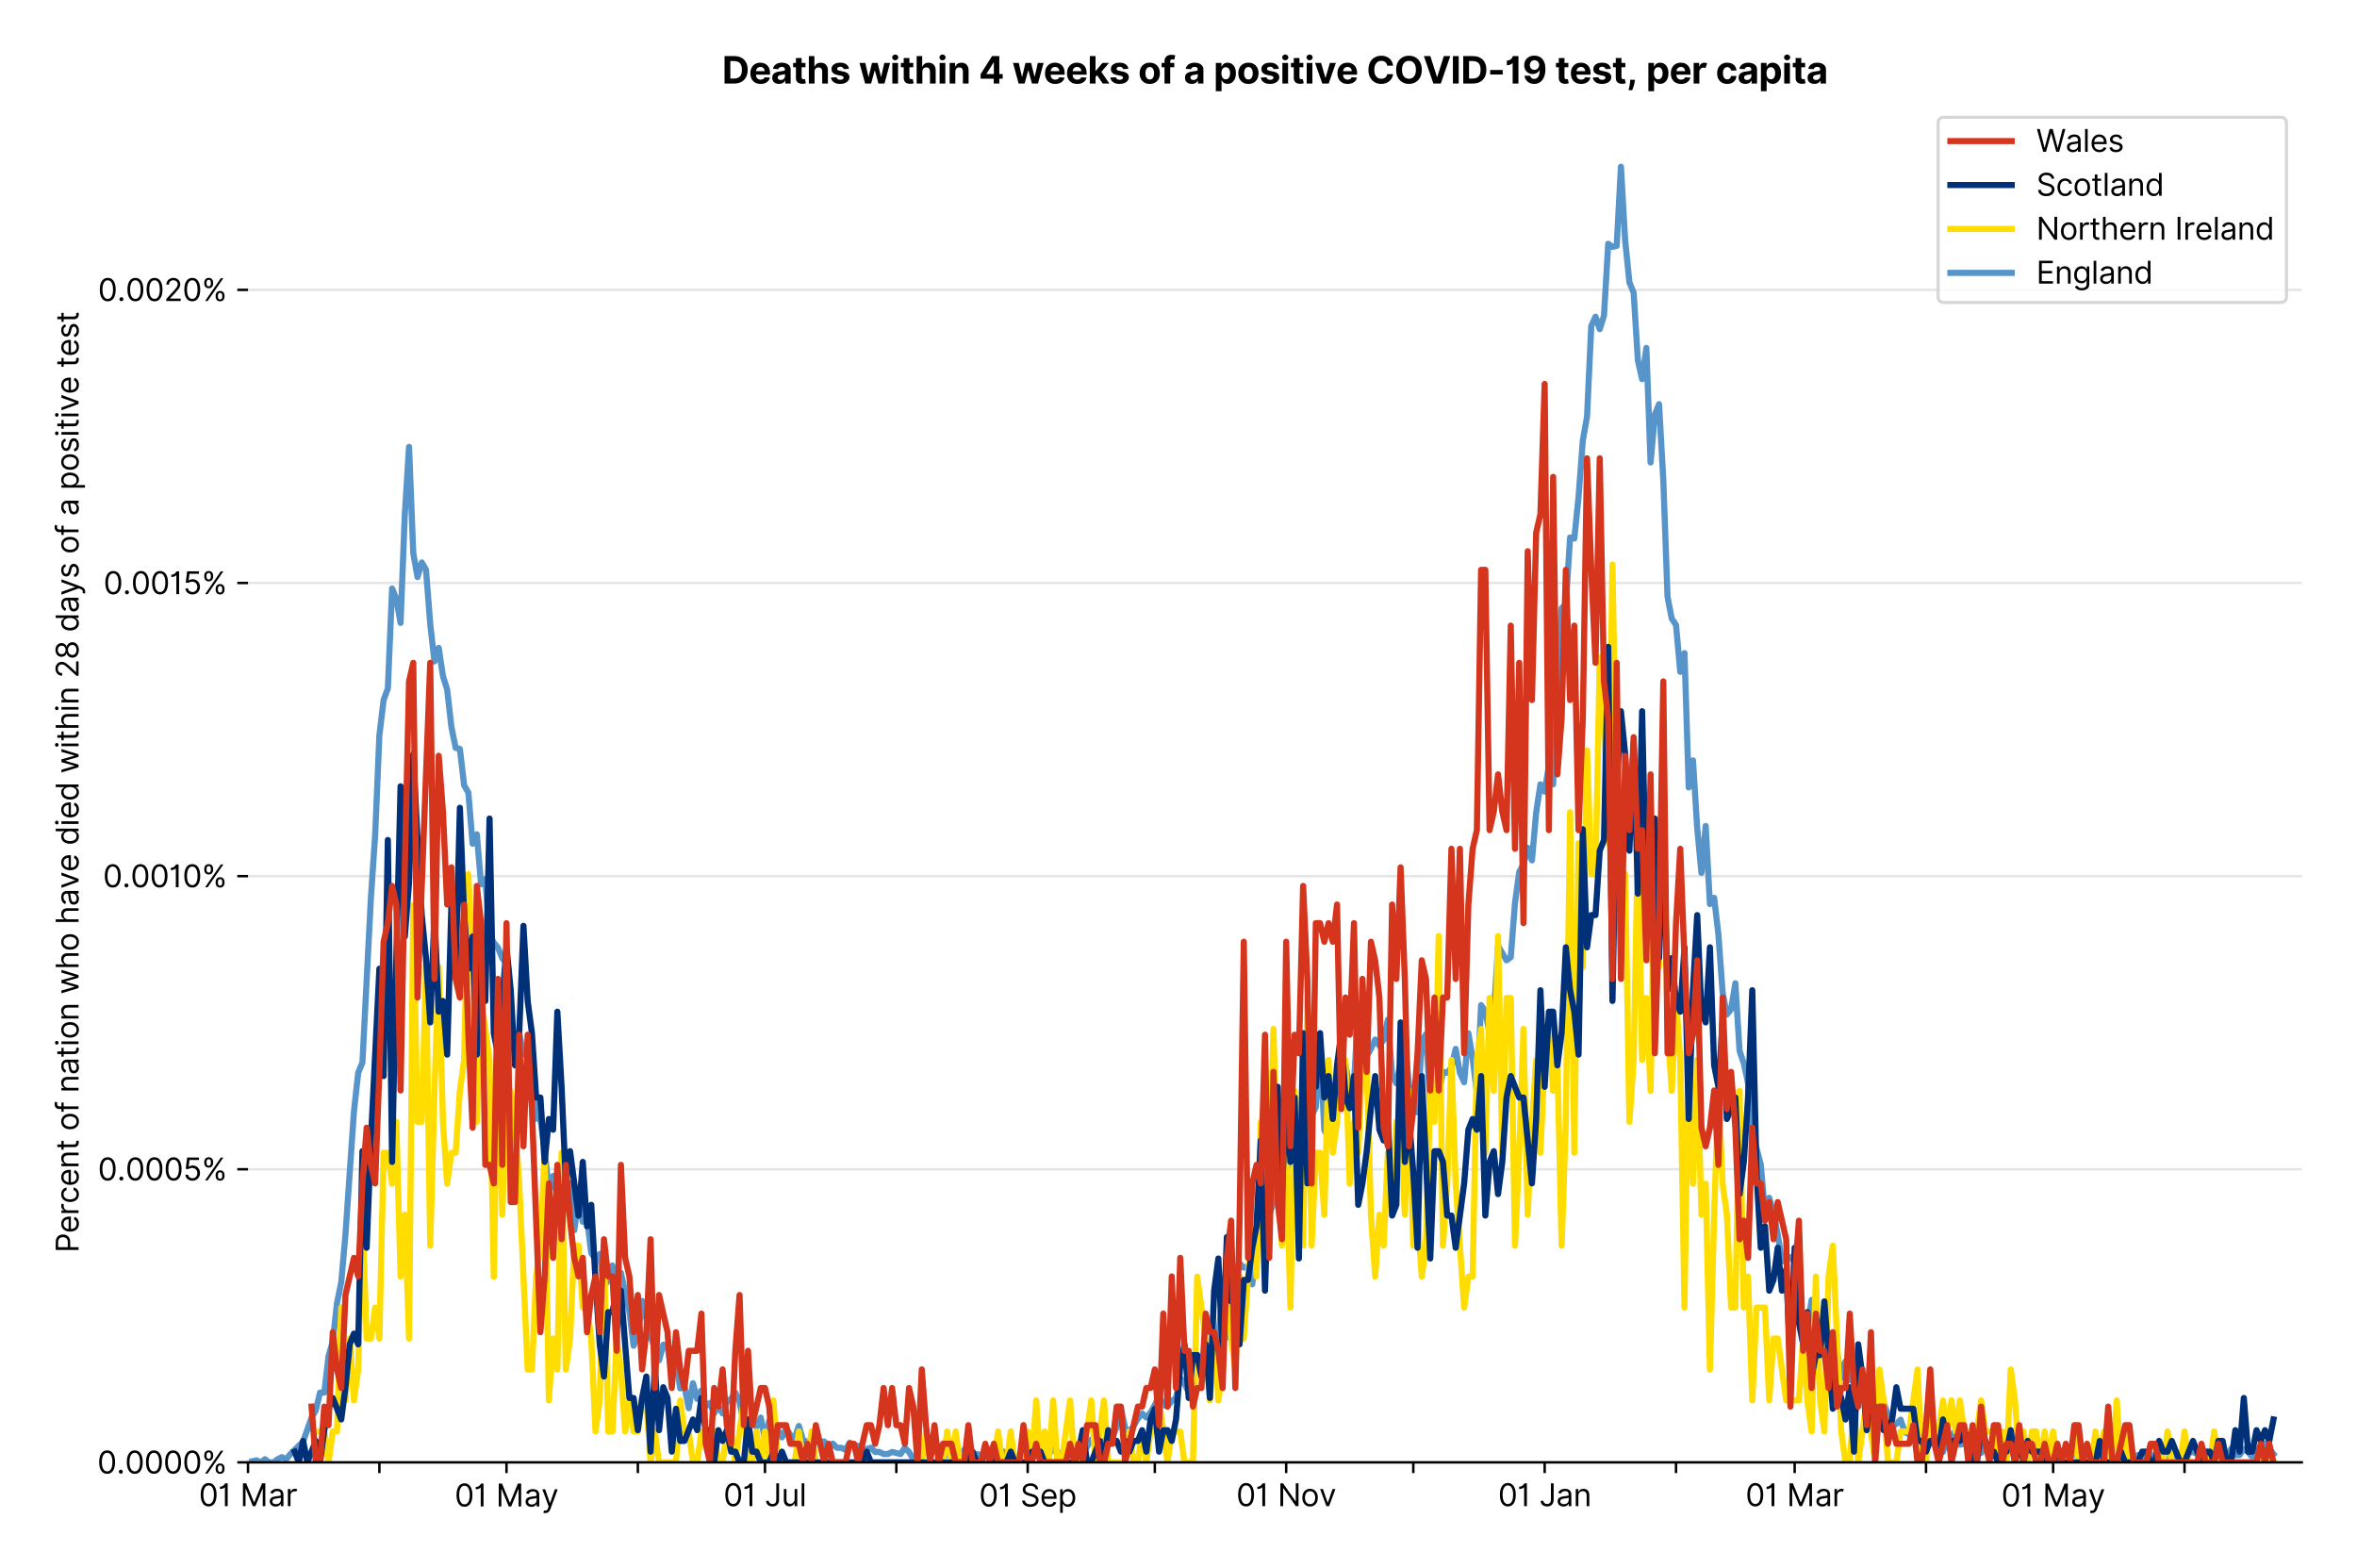 <?xml version="1.0" encoding="utf-8" standalone="no"?>
<!DOCTYPE svg PUBLIC "-//W3C//DTD SVG 1.1//EN"
  "http://www.w3.org/Graphics/SVG/1.1/DTD/svg11.dtd">
<svg version="1.1" viewBox="0 0 768.462 511.234" xmlns="http://www.w3.org/2000/svg" xmlns:xlink="http://www.w3.org/1999/xlink">
 <defs>
  <style type="text/css">*{stroke-linecap:butt;stroke-linejoin:round;}</style>
 </defs>
 <g id="figure_1">
  <g id="patch_1">
   <path d="M 0 511.234 
L 768.462 511.234 
L 768.462 0 
L 0 0 
z
" style="fill:#ffffff;"/>
  </g>
  <g id="axes_1">
   <g id="patch_2">
    <path d="M 80.862 476.745 
L 750.462 476.745 
L 750.462 33.225 
L 80.862 33.225 
z
" style="fill:#ffffff;"/>
   </g>
   <g id="matplotlib.axis_1">
    <g id="xtick_1">
     <g id="line2d_1">
      <defs>
       <path d="M 0 0 
L 0 3.5 
" id="m3767815d26" style="stroke:#000000;stroke-width:0.8;"/>
      </defs>
      <g>
       <use style="stroke:#000000;stroke-width:0.8;" x="80.862" xlink:href="#m3767815d26" y="476.745"/>
      </g>
     </g>
     <g id="text_1">
      <!-- 01 Mar -->
      <g transform="translate(64.826 491.018)scale(0.1 -0.1)">
       <defs>
        <path d="M 2000 -64 
Q 1230 -64 806 561 
Q 382 1186 382 2327 
Q 382 3459 809 4088 
Q 1236 4718 2000 4718 
Q 2764 4718 3191 4088 
Q 3618 3459 3618 2327 
Q 3618 1186 3194 561 
Q 2771 -64 2000 -64 
z
M 2000 436 
Q 2509 436 2791 927 
Q 3073 1418 3073 2327 
Q 3073 3234 2789 3730 
Q 2505 4227 2000 4227 
Q 1496 4227 1211 3730 
Q 927 3234 927 2327 
Q 927 1418 1210 927 
Q 1493 436 2000 436 
z
" id="Inter-Regular-30" transform="scale(0.016)"/>
        <path d="M 1973 4655 
L 1973 0 
L 1409 0 
L 1409 3836 
L 1373 3836 
Q 1341 3773 1209 3692 
Q 1077 3611 868 3551 
Q 659 3491 391 3491 
L 391 3964 
Q 661 3964 859 4061 
Q 1057 4159 1190 4291 
Q 1323 4423 1392 4529 
Q 1461 4636 1473 4655 
L 1973 4655 
z
" id="Inter-Regular-31" transform="scale(0.016)"/>
        <path id="Inter-Regular-20" transform="scale(0.016)"/>
        <path d="M 564 4655 
L 1236 4655 
L 2818 791 
L 2873 791 
L 4455 4655 
L 5127 4655 
L 5127 0 
L 4600 0 
L 4600 3536 
L 4555 3536 
L 3100 0 
L 2591 0 
L 1136 3536 
L 1091 3536 
L 1091 0 
L 564 0 
L 564 4655 
z
" id="Inter-Regular-4d" transform="scale(0.016)"/>
        <path d="M 1518 -82 
Q 1186 -82 916 44 
Q 646 170 486 410 
Q 327 650 327 991 
Q 327 1291 445 1478 
Q 564 1666 761 1773 
Q 959 1880 1199 1933 
Q 1439 1986 1682 2018 
Q 2000 2059 2199 2080 
Q 2398 2102 2490 2154 
Q 2582 2207 2582 2336 
L 2582 2355 
Q 2582 2691 2399 2877 
Q 2216 3064 1846 3064 
Q 1461 3064 1243 2895 
Q 1025 2727 936 2536 
L 427 2718 
Q 564 3036 792 3214 
Q 1021 3393 1292 3464 
Q 1564 3536 1827 3536 
Q 1996 3536 2215 3496 
Q 2434 3457 2640 3334 
Q 2846 3211 2982 2963 
Q 3118 2716 3118 2300 
L 3118 0 
L 2582 0 
L 2582 473 
L 2555 473 
Q 2500 359 2373 229 
Q 2246 100 2034 9 
Q 1823 -82 1518 -82 
z
M 1600 400 
Q 1918 400 2137 525 
Q 2357 650 2469 847 
Q 2582 1045 2582 1264 
L 2582 1755 
Q 2548 1714 2433 1681 
Q 2318 1648 2169 1624 
Q 2021 1600 1881 1583 
Q 1741 1566 1655 1555 
Q 1446 1527 1265 1467 
Q 1084 1407 974 1287 
Q 864 1168 864 964 
Q 864 684 1072 542 
Q 1280 400 1600 400 
z
" id="Inter-Regular-61" transform="scale(0.016)"/>
        <path d="M 491 0 
L 491 3491 
L 1009 3491 
L 1009 2964 
L 1046 2964 
Q 1139 3223 1389 3384 
Q 1639 3545 1955 3545 
Q 2100 3545 2209 3511 
Q 2318 3477 2400 3418 
L 2218 2964 
Q 2161 2993 2085 3010 
Q 2009 3027 1909 3027 
Q 1527 3027 1277 2794 
Q 1027 2561 1027 2209 
L 1027 0 
L 491 0 
z
" id="Inter-Regular-72" transform="scale(0.016)"/>
       </defs>
       <use xlink:href="#Inter-Regular-30"/>
       <use x="62.5" xlink:href="#Inter-Regular-31"/>
       <use x="106.676" xlink:href="#Inter-Regular-20"/>
       <use x="134.801" xlink:href="#Inter-Regular-4d"/>
       <use x="225.994" xlink:href="#Inter-Regular-61"/>
       <use x="282.386" xlink:href="#Inter-Regular-72"/>
      </g>
     </g>
    </g>
    <g id="xtick_2">
     <g id="line2d_2">
      <g>
       <use style="stroke:#000000;stroke-width:0.8;" x="123.69" xlink:href="#m3767815d26" y="476.745"/>
      </g>
     </g>
    </g>
    <g id="xtick_3">
     <g id="line2d_3">
      <g>
       <use style="stroke:#000000;stroke-width:0.8;" x="165.136" xlink:href="#m3767815d26" y="476.745"/>
      </g>
     </g>
     <g id="text_2">
      <!-- 01 May -->
      <g transform="translate(148.233 491.117)scale(0.1 -0.1)">
       <defs>
        <path d="M 818 -1355 
Q 682 -1355 575 -1333 
Q 468 -1311 427 -1291 
L 564 -818 
Q 857 -893 1053 -814 
Q 1250 -736 1391 -345 
L 1509 -18 
L 218 3491 
L 800 3491 
L 1764 709 
L 1800 709 
L 2764 3491 
L 3346 3491 
L 1846 -564 
Q 1550 -1355 818 -1355 
z
" id="Inter-Regular-79" transform="scale(0.016)"/>
       </defs>
       <use xlink:href="#Inter-Regular-30"/>
       <use x="62.5" xlink:href="#Inter-Regular-31"/>
       <use x="106.676" xlink:href="#Inter-Regular-20"/>
       <use x="134.801" xlink:href="#Inter-Regular-4d"/>
       <use x="225.994" xlink:href="#Inter-Regular-61"/>
       <use x="282.386" xlink:href="#Inter-Regular-79"/>
      </g>
     </g>
    </g>
    <g id="xtick_4">
     <g id="line2d_4">
      <g>
       <use style="stroke:#000000;stroke-width:0.8;" x="207.963" xlink:href="#m3767815d26" y="476.745"/>
      </g>
     </g>
    </g>
    <g id="xtick_5">
     <g id="line2d_5">
      <g>
       <use style="stroke:#000000;stroke-width:0.8;" x="249.409" xlink:href="#m3767815d26" y="476.745"/>
      </g>
     </g>
     <g id="text_3">
      <!-- 01 Jul -->
      <g transform="translate(235.866 491.018)scale(0.1 -0.1)">
       <defs>
        <path d="M 2346 4655 
L 2909 4655 
L 2909 1327 
Q 2909 657 2549 296 
Q 2189 -64 1582 -64 
Q 1200 -64 902 76 
Q 605 216 434 475 
Q 264 734 264 1091 
L 818 1091 
Q 818 795 1034 615 
Q 1250 436 1582 436 
Q 1948 436 2147 664 
Q 2346 893 2346 1327 
L 2346 4655 
z
" id="Inter-Regular-4a" transform="scale(0.016)"/>
        <path d="M 2691 1427 
L 2691 3491 
L 3227 3491 
L 3227 0 
L 2691 0 
L 2691 591 
L 2655 591 
Q 2532 325 2273 140 
Q 2014 -45 1618 -45 
Q 1127 -45 809 280 
Q 491 605 491 1273 
L 491 3491 
L 1027 3491 
L 1027 1309 
Q 1027 927 1242 700 
Q 1457 473 1791 473 
Q 1991 473 2199 575 
Q 2407 677 2549 888 
Q 2691 1100 2691 1427 
z
" id="Inter-Regular-75" transform="scale(0.016)"/>
        <path d="M 1027 4655 
L 1027 0 
L 491 0 
L 491 4655 
L 1027 4655 
z
" id="Inter-Regular-6c" transform="scale(0.016)"/>
       </defs>
       <use xlink:href="#Inter-Regular-30"/>
       <use x="62.5" xlink:href="#Inter-Regular-31"/>
       <use x="106.676" xlink:href="#Inter-Regular-20"/>
       <use x="134.801" xlink:href="#Inter-Regular-4a"/>
       <use x="189.063" xlink:href="#Inter-Regular-75"/>
       <use x="247.159" xlink:href="#Inter-Regular-6c"/>
      </g>
     </g>
    </g>
    <g id="xtick_6">
     <g id="line2d_6">
      <g>
       <use style="stroke:#000000;stroke-width:0.8;" x="292.237" xlink:href="#m3767815d26" y="476.745"/>
      </g>
     </g>
    </g>
    <g id="xtick_7">
     <g id="line2d_7">
      <g>
       <use style="stroke:#000000;stroke-width:0.8;" x="335.064" xlink:href="#m3767815d26" y="476.745"/>
      </g>
     </g>
     <g id="text_4">
      <!-- 01 Sep -->
      <g transform="translate(319.177 491.117)scale(0.1 -0.1)">
       <defs>
        <path d="M 3109 3491 
Q 3068 3836 2777 4027 
Q 2486 4218 2064 4218 
Q 1600 4218 1318 3999 
Q 1036 3780 1036 3445 
Q 1036 3195 1189 3042 
Q 1343 2889 1553 2803 
Q 1764 2718 1936 2673 
L 2409 2545 
Q 2591 2498 2815 2414 
Q 3039 2330 3244 2185 
Q 3450 2041 3584 1816 
Q 3718 1591 3718 1264 
Q 3718 886 3521 581 
Q 3325 277 2949 97 
Q 2573 -82 2036 -82 
Q 1286 -82 845 272 
Q 405 627 364 1200 
L 946 1200 
Q 968 936 1124 764 
Q 1280 593 1519 510 
Q 1759 427 2036 427 
Q 2359 427 2616 533 
Q 2873 639 3023 828 
Q 3173 1018 3173 1273 
Q 3173 1505 3043 1650 
Q 2914 1795 2702 1886 
Q 2491 1977 2246 2045 
L 1673 2209 
Q 1127 2366 809 2657 
Q 491 2948 491 3418 
Q 491 3809 703 4101 
Q 916 4393 1276 4555 
Q 1636 4718 2082 4718 
Q 2532 4718 2882 4558 
Q 3232 4398 3437 4120 
Q 3643 3843 3655 3491 
L 3109 3491 
z
" id="Inter-Regular-53" transform="scale(0.016)"/>
        <path d="M 1955 -73 
Q 1450 -73 1085 151 
Q 721 375 524 778 
Q 327 1182 327 1718 
Q 327 2255 524 2665 
Q 721 3075 1074 3305 
Q 1427 3536 1900 3536 
Q 2173 3536 2439 3445 
Q 2705 3355 2923 3151 
Q 3141 2948 3270 2614 
Q 3400 2280 3400 1791 
L 3400 1564 
L 866 1564 
Q 884 1005 1183 707 
Q 1482 409 1955 409 
Q 2271 409 2498 545 
Q 2725 682 2827 955 
L 3346 809 
Q 3223 414 2854 170 
Q 2486 -73 1955 -73 
z
M 866 2027 
L 2855 2027 
Q 2855 2470 2595 2762 
Q 2336 3055 1900 3055 
Q 1593 3055 1368 2911 
Q 1143 2768 1013 2533 
Q 884 2298 866 2027 
z
" id="Inter-Regular-65" transform="scale(0.016)"/>
        <path d="M 491 -1309 
L 491 3491 
L 1009 3491 
L 1009 2936 
L 1073 2936 
Q 1132 3027 1237 3169 
Q 1343 3311 1542 3423 
Q 1741 3536 2082 3536 
Q 2523 3536 2859 3315 
Q 3196 3095 3384 2690 
Q 3573 2286 3573 1736 
Q 3573 1182 3384 776 
Q 3196 370 2861 148 
Q 2527 -73 2091 -73 
Q 1755 -73 1552 39 
Q 1350 152 1241 296 
Q 1132 441 1073 536 
L 1027 536 
L 1027 -1309 
L 491 -1309 
z
M 1018 1745 
Q 1018 1152 1276 780 
Q 1534 409 2018 409 
Q 2355 409 2581 587 
Q 2807 766 2921 1069 
Q 3036 1373 3036 1745 
Q 3036 2114 2923 2410 
Q 2811 2707 2585 2881 
Q 2359 3055 2018 3055 
Q 1527 3055 1272 2693 
Q 1018 2332 1018 1745 
z
" id="Inter-Regular-70" transform="scale(0.016)"/>
       </defs>
       <use xlink:href="#Inter-Regular-30"/>
       <use x="62.5" xlink:href="#Inter-Regular-31"/>
       <use x="106.676" xlink:href="#Inter-Regular-20"/>
       <use x="134.801" xlink:href="#Inter-Regular-53"/>
       <use x="198.58" xlink:href="#Inter-Regular-65"/>
       <use x="256.818" xlink:href="#Inter-Regular-70"/>
      </g>
     </g>
    </g>
    <g id="xtick_8">
     <g id="line2d_8">
      <g>
       <use style="stroke:#000000;stroke-width:0.8;" x="376.51" xlink:href="#m3767815d26" y="476.745"/>
      </g>
     </g>
    </g>
    <g id="xtick_9">
     <g id="line2d_9">
      <g>
       <use style="stroke:#000000;stroke-width:0.8;" x="419.338" xlink:href="#m3767815d26" y="476.745"/>
      </g>
     </g>
     <g id="text_5">
      <!-- 01 Nov -->
      <g transform="translate(403.067 491.018)scale(0.1 -0.1)">
       <defs>
        <path d="M 4255 4655 
L 4255 0 
L 3709 0 
L 1173 3655 
L 1127 3655 
L 1127 0 
L 564 0 
L 564 4655 
L 1109 4655 
L 3655 991 
L 3700 991 
L 3700 4655 
L 4255 4655 
z
" id="Inter-Regular-4e" transform="scale(0.016)"/>
        <path d="M 1909 -73 
Q 1436 -73 1080 152 
Q 725 377 526 781 
Q 327 1186 327 1727 
Q 327 2273 526 2679 
Q 725 3086 1080 3311 
Q 1436 3536 1909 3536 
Q 2382 3536 2737 3311 
Q 3093 3086 3292 2679 
Q 3491 2273 3491 1727 
Q 3491 1186 3292 781 
Q 3093 377 2737 152 
Q 2382 -73 1909 -73 
z
M 1909 409 
Q 2268 409 2500 593 
Q 2732 777 2843 1077 
Q 2955 1377 2955 1727 
Q 2955 2077 2843 2379 
Q 2732 2682 2500 2868 
Q 2268 3055 1909 3055 
Q 1550 3055 1318 2868 
Q 1086 2682 975 2379 
Q 864 2077 864 1727 
Q 864 1377 975 1077 
Q 1086 777 1318 593 
Q 1550 409 1909 409 
z
" id="Inter-Regular-6f" transform="scale(0.016)"/>
        <path d="M 3346 3491 
L 2055 0 
L 1509 0 
L 218 3491 
L 800 3491 
L 1764 709 
L 1800 709 
L 2764 3491 
L 3346 3491 
z
" id="Inter-Regular-76" transform="scale(0.016)"/>
       </defs>
       <use xlink:href="#Inter-Regular-30"/>
       <use x="62.5" xlink:href="#Inter-Regular-31"/>
       <use x="106.676" xlink:href="#Inter-Regular-20"/>
       <use x="134.801" xlink:href="#Inter-Regular-4e"/>
       <use x="210.085" xlink:href="#Inter-Regular-6f"/>
       <use x="269.744" xlink:href="#Inter-Regular-76"/>
      </g>
     </g>
    </g>
    <g id="xtick_10">
     <g id="line2d_10">
      <g>
       <use style="stroke:#000000;stroke-width:0.8;" x="460.784" xlink:href="#m3767815d26" y="476.745"/>
      </g>
     </g>
    </g>
    <g id="xtick_11">
     <g id="line2d_11">
      <g>
       <use style="stroke:#000000;stroke-width:0.8;" x="503.611" xlink:href="#m3767815d26" y="476.745"/>
      </g>
     </g>
     <g id="text_6">
      <!-- 01 Jan -->
      <g transform="translate(488.412 491.018)scale(0.1 -0.1)">
       <defs>
        <path d="M 1027 2100 
L 1027 0 
L 491 0 
L 491 3491 
L 1009 3491 
L 1009 2945 
L 1055 2945 
Q 1177 3211 1427 3373 
Q 1677 3536 2073 3536 
Q 2602 3536 2928 3211 
Q 3255 2886 3255 2218 
L 3255 0 
L 2718 0 
L 2718 2182 
Q 2718 2593 2504 2824 
Q 2291 3055 1918 3055 
Q 1534 3055 1280 2806 
Q 1027 2557 1027 2100 
z
" id="Inter-Regular-6e" transform="scale(0.016)"/>
       </defs>
       <use xlink:href="#Inter-Regular-30"/>
       <use x="62.5" xlink:href="#Inter-Regular-31"/>
       <use x="106.676" xlink:href="#Inter-Regular-20"/>
       <use x="134.801" xlink:href="#Inter-Regular-4a"/>
       <use x="189.063" xlink:href="#Inter-Regular-61"/>
       <use x="245.455" xlink:href="#Inter-Regular-6e"/>
      </g>
     </g>
    </g>
    <g id="xtick_12">
     <g id="line2d_12">
      <g>
       <use style="stroke:#000000;stroke-width:0.8;" x="546.439" xlink:href="#m3767815d26" y="476.745"/>
      </g>
     </g>
    </g>
    <g id="xtick_13">
     <g id="line2d_13">
      <g>
       <use style="stroke:#000000;stroke-width:0.8;" x="585.121" xlink:href="#m3767815d26" y="476.745"/>
      </g>
     </g>
     <g id="text_7">
      <!-- 01 Mar -->
      <g transform="translate(569.085 491.018)scale(0.1 -0.1)">
       <use xlink:href="#Inter-Regular-30"/>
       <use x="62.5" xlink:href="#Inter-Regular-31"/>
       <use x="106.676" xlink:href="#Inter-Regular-20"/>
       <use x="134.801" xlink:href="#Inter-Regular-4d"/>
       <use x="225.994" xlink:href="#Inter-Regular-61"/>
       <use x="282.386" xlink:href="#Inter-Regular-72"/>
      </g>
     </g>
    </g>
    <g id="xtick_14">
     <g id="line2d_14">
      <g>
       <use style="stroke:#000000;stroke-width:0.8;" x="627.949" xlink:href="#m3767815d26" y="476.745"/>
      </g>
     </g>
    </g>
    <g id="xtick_15">
     <g id="line2d_15">
      <g>
       <use style="stroke:#000000;stroke-width:0.8;" x="669.395" xlink:href="#m3767815d26" y="476.745"/>
      </g>
     </g>
     <g id="text_8">
      <!-- 01 May -->
      <g transform="translate(652.492 491.117)scale(0.1 -0.1)">
       <use xlink:href="#Inter-Regular-30"/>
       <use x="62.5" xlink:href="#Inter-Regular-31"/>
       <use x="106.676" xlink:href="#Inter-Regular-20"/>
       <use x="134.801" xlink:href="#Inter-Regular-4d"/>
       <use x="225.994" xlink:href="#Inter-Regular-61"/>
       <use x="282.386" xlink:href="#Inter-Regular-79"/>
      </g>
     </g>
    </g>
    <g id="xtick_16">
     <g id="line2d_16">
      <g>
       <use style="stroke:#000000;stroke-width:0.8;" x="712.222" xlink:href="#m3767815d26" y="476.745"/>
      </g>
     </g>
    </g>
   </g>
   <g id="matplotlib.axis_2">
    <g id="ytick_1">
     <g id="line2d_17">
      <path clip-path="url(#pb931329289)" d="M 80.862 476.745 
L 750.462 476.745 
" style="fill:none;stroke:#e5e5e5;stroke-linecap:square;stroke-width:0.8;"/>
     </g>
     <g id="line2d_18">
      <defs>
       <path d="M 0 0 
L -3.5 0 
" id="m29faa4abd8" style="stroke:#000000;stroke-width:0.8;"/>
      </defs>
      <g>
       <use style="stroke:#000000;stroke-width:0.8;" x="80.862" xlink:href="#m29faa4abd8" y="476.745"/>
      </g>
     </g>
     <g id="text_9">
      <!-- 0.0000% -->
      <g transform="translate(31.731 480.382)scale(0.1 -0.1)">
       <defs>
        <path d="M 882 -36 
Q 714 -36 593 84 
Q 473 205 473 373 
Q 473 541 593 661 
Q 714 782 882 782 
Q 1050 782 1170 661 
Q 1291 541 1291 373 
Q 1291 205 1170 84 
Q 1050 -36 882 -36 
z
" id="Inter-Regular-2e" transform="scale(0.016)"/>
        <path d="M 2855 873 
L 2855 1118 
Q 2855 1373 2960 1585 
Q 3066 1798 3269 1926 
Q 3473 2055 3764 2055 
Q 4059 2055 4259 1926 
Q 4459 1798 4561 1585 
Q 4664 1373 4664 1118 
L 4664 873 
Q 4664 618 4560 405 
Q 4457 193 4256 64 
Q 4055 -64 3764 -64 
Q 3468 -64 3266 64 
Q 3064 193 2959 405 
Q 2855 618 2855 873 
z
M 536 3536 
L 536 3782 
Q 536 4036 642 4248 
Q 748 4461 951 4589 
Q 1155 4718 1446 4718 
Q 1741 4718 1941 4589 
Q 2141 4461 2243 4248 
Q 2346 4036 2346 3782 
L 2346 3536 
Q 2346 3282 2242 3069 
Q 2139 2857 1937 2728 
Q 1736 2600 1446 2600 
Q 1150 2600 948 2728 
Q 746 2857 641 3069 
Q 536 3282 536 3536 
z
M 709 0 
L 3909 4655 
L 4427 4655 
L 1227 0 
L 709 0 
z
M 3318 1118 
L 3318 873 
Q 3318 661 3418 494 
Q 3518 327 3764 327 
Q 4002 327 4101 494 
Q 4200 661 4200 873 
L 4200 1118 
Q 4200 1330 4104 1497 
Q 4009 1664 3764 1664 
Q 3525 1664 3421 1497 
Q 3318 1330 3318 1118 
z
M 1000 3782 
L 1000 3536 
Q 1000 3325 1100 3158 
Q 1200 2991 1446 2991 
Q 1684 2991 1783 3158 
Q 1882 3325 1882 3536 
L 1882 3782 
Q 1882 3993 1786 4160 
Q 1691 4327 1446 4327 
Q 1207 4327 1103 4160 
Q 1000 3993 1000 3782 
z
" id="Inter-Regular-25" transform="scale(0.016)"/>
       </defs>
       <use xlink:href="#Inter-Regular-30"/>
       <use x="62.5" xlink:href="#Inter-Regular-2e"/>
       <use x="90.057" xlink:href="#Inter-Regular-30"/>
       <use x="152.557" xlink:href="#Inter-Regular-30"/>
       <use x="215.057" xlink:href="#Inter-Regular-30"/>
       <use x="277.557" xlink:href="#Inter-Regular-30"/>
       <use x="340.057" xlink:href="#Inter-Regular-25"/>
      </g>
     </g>
    </g>
    <g id="ytick_2">
     <g id="line2d_19">
      <path clip-path="url(#pb931329289)" d="M 80.862 381.184 
L 750.462 381.184 
" style="fill:none;stroke:#e5e5e5;stroke-linecap:square;stroke-width:0.8;"/>
     </g>
     <g id="line2d_20">
      <g>
       <use style="stroke:#000000;stroke-width:0.8;" x="80.862" xlink:href="#m29faa4abd8" y="381.184"/>
      </g>
     </g>
     <g id="text_10">
      <!-- 0.0005% -->
      <g transform="translate(31.902 384.821)scale(0.1 -0.1)">
       <defs>
        <path d="M 1936 -64 
Q 1536 -64 1216 95 
Q 896 255 702 532 
Q 509 809 491 1164 
L 1036 1164 
Q 1068 848 1324 642 
Q 1580 436 1936 436 
Q 2223 436 2447 570 
Q 2671 705 2799 940 
Q 2927 1175 2927 1473 
Q 2927 1777 2794 2017 
Q 2661 2257 2429 2395 
Q 2198 2534 1900 2536 
Q 1686 2539 1461 2472 
Q 1236 2405 1091 2300 
L 564 2364 
L 846 4655 
L 3264 4655 
L 3264 4155 
L 1318 4155 
L 1155 2782 
L 1182 2782 
Q 1325 2895 1541 2970 
Q 1757 3045 1991 3045 
Q 2418 3045 2753 2842 
Q 3089 2639 3281 2286 
Q 3473 1934 3473 1482 
Q 3473 1036 3274 687 
Q 3075 339 2727 137 
Q 2380 -64 1936 -64 
z
" id="Inter-Regular-35" transform="scale(0.016)"/>
       </defs>
       <use xlink:href="#Inter-Regular-30"/>
       <use x="62.5" xlink:href="#Inter-Regular-2e"/>
       <use x="90.057" xlink:href="#Inter-Regular-30"/>
       <use x="152.557" xlink:href="#Inter-Regular-30"/>
       <use x="215.057" xlink:href="#Inter-Regular-30"/>
       <use x="277.557" xlink:href="#Inter-Regular-35"/>
       <use x="338.352" xlink:href="#Inter-Regular-25"/>
      </g>
     </g>
    </g>
    <g id="ytick_3">
     <g id="line2d_21">
      <path clip-path="url(#pb931329289)" d="M 80.862 285.623 
L 750.462 285.623 
" style="fill:none;stroke:#e5e5e5;stroke-linecap:square;stroke-width:0.8;"/>
     </g>
     <g id="line2d_22">
      <g>
       <use style="stroke:#000000;stroke-width:0.8;" x="80.862" xlink:href="#m29faa4abd8" y="285.623"/>
      </g>
     </g>
     <g id="text_11">
      <!-- 0.0010% -->
      <g transform="translate(33.564 289.259)scale(0.1 -0.1)">
       <use xlink:href="#Inter-Regular-30"/>
       <use x="62.5" xlink:href="#Inter-Regular-2e"/>
       <use x="90.057" xlink:href="#Inter-Regular-30"/>
       <use x="152.557" xlink:href="#Inter-Regular-30"/>
       <use x="215.057" xlink:href="#Inter-Regular-31"/>
       <use x="259.233" xlink:href="#Inter-Regular-30"/>
       <use x="321.733" xlink:href="#Inter-Regular-25"/>
      </g>
     </g>
    </g>
    <g id="ytick_4">
     <g id="line2d_23">
      <path clip-path="url(#pb931329289)" d="M 80.862 190.062 
L 750.462 190.062 
" style="fill:none;stroke:#e5e5e5;stroke-linecap:square;stroke-width:0.8;"/>
     </g>
     <g id="line2d_24">
      <g>
       <use style="stroke:#000000;stroke-width:0.8;" x="80.862" xlink:href="#m29faa4abd8" y="190.062"/>
      </g>
     </g>
     <g id="text_12">
      <!-- 0.0015% -->
      <g transform="translate(33.734 193.698)scale(0.1 -0.1)">
       <use xlink:href="#Inter-Regular-30"/>
       <use x="62.5" xlink:href="#Inter-Regular-2e"/>
       <use x="90.057" xlink:href="#Inter-Regular-30"/>
       <use x="152.557" xlink:href="#Inter-Regular-30"/>
       <use x="215.057" xlink:href="#Inter-Regular-31"/>
       <use x="259.233" xlink:href="#Inter-Regular-35"/>
       <use x="320.028" xlink:href="#Inter-Regular-25"/>
      </g>
     </g>
    </g>
    <g id="ytick_5">
     <g id="line2d_25">
      <path clip-path="url(#pb931329289)" d="M 80.862 94.5 
L 750.462 94.5 
" style="fill:none;stroke:#e5e5e5;stroke-linecap:square;stroke-width:0.8;"/>
     </g>
     <g id="line2d_26">
      <g>
       <use style="stroke:#000000;stroke-width:0.8;" x="80.862" xlink:href="#m29faa4abd8" y="94.5"/>
      </g>
     </g>
     <g id="text_13">
      <!-- 0.0020% -->
      <g transform="translate(31.93 98.137)scale(0.1 -0.1)">
       <defs>
        <path d="M 482 0 
L 482 409 
L 2018 2091 
Q 2289 2386 2464 2605 
Q 2639 2825 2724 3019 
Q 2809 3214 2809 3427 
Q 2809 3795 2553 4011 
Q 2298 4227 1918 4227 
Q 1514 4227 1275 3985 
Q 1036 3743 1036 3345 
L 500 3345 
Q 500 3755 688 4064 
Q 877 4373 1203 4545 
Q 1530 4718 1936 4718 
Q 2346 4718 2661 4545 
Q 2977 4373 3156 4079 
Q 3336 3786 3336 3427 
Q 3336 3170 3244 2926 
Q 3152 2682 2926 2383 
Q 2700 2084 2300 1655 
L 1255 536 
L 1255 500 
L 3418 500 
L 3418 0 
L 482 0 
z
" id="Inter-Regular-32" transform="scale(0.016)"/>
       </defs>
       <use xlink:href="#Inter-Regular-30"/>
       <use x="62.5" xlink:href="#Inter-Regular-2e"/>
       <use x="90.057" xlink:href="#Inter-Regular-30"/>
       <use x="152.557" xlink:href="#Inter-Regular-30"/>
       <use x="215.057" xlink:href="#Inter-Regular-32"/>
       <use x="275.568" xlink:href="#Inter-Regular-30"/>
       <use x="338.068" xlink:href="#Inter-Regular-25"/>
      </g>
     </g>
    </g>
    <g id="text_14">
     <!-- Percent of nation who have died within 28 days of a positive test -->
     <g transform="translate(25.614 408.396)rotate(-90)scale(0.1 -0.1)">
      <defs>
       <path d="M 564 0 
L 564 4655 
L 2136 4655 
Q 2684 4655 3033 4458 
Q 3382 4261 3550 3927 
Q 3718 3593 3718 3182 
Q 3718 2770 3551 2434 
Q 3384 2098 3036 1899 
Q 2689 1700 2146 1700 
L 1127 1700 
L 1127 0 
L 564 0 
z
M 1127 2200 
L 2127 2200 
Q 2689 2200 2926 2482 
Q 3164 2764 3164 3182 
Q 3164 3602 2925 3878 
Q 2686 4155 2118 4155 
L 1127 4155 
L 1127 2200 
z
" id="Inter-Regular-50" transform="scale(0.016)"/>
       <path d="M 1909 -73 
Q 1418 -73 1063 159 
Q 709 391 518 798 
Q 327 1205 327 1727 
Q 327 2259 524 2667 
Q 721 3075 1074 3305 
Q 1427 3536 1900 3536 
Q 2268 3536 2563 3400 
Q 2859 3264 3047 3018 
Q 3236 2773 3282 2445 
L 2746 2445 
Q 2684 2684 2474 2869 
Q 2264 3055 1909 3055 
Q 1439 3055 1151 2697 
Q 864 2339 864 1745 
Q 864 1139 1148 774 
Q 1432 409 1909 409 
Q 2223 409 2447 570 
Q 2671 732 2746 1018 
L 3282 1018 
Q 3236 709 3058 462 
Q 2880 216 2588 71 
Q 2296 -73 1909 -73 
z
" id="Inter-Regular-63" transform="scale(0.016)"/>
       <path d="M 2009 3491 
L 2009 3036 
L 1264 3036 
L 1264 1000 
Q 1264 773 1331 660 
Q 1398 548 1503 510 
Q 1609 473 1727 473 
Q 1816 473 1873 483 
Q 1930 493 1964 500 
L 2073 18 
Q 2018 -2 1920 -23 
Q 1823 -45 1673 -45 
Q 1446 -45 1228 52 
Q 1011 150 869 350 
Q 727 550 727 855 
L 727 3036 
L 200 3036 
L 200 3491 
L 727 3491 
L 727 4327 
L 1264 4327 
L 1264 3491 
L 2009 3491 
z
" id="Inter-Regular-74" transform="scale(0.016)"/>
       <path d="M 2046 3491 
L 2046 3036 
L 1264 3036 
L 1264 0 
L 727 0 
L 727 3036 
L 164 3036 
L 164 3491 
L 727 3491 
L 727 3973 
Q 727 4273 868 4473 
Q 1009 4673 1234 4773 
Q 1459 4873 1709 4873 
Q 1907 4873 2032 4841 
Q 2157 4809 2218 4782 
L 2064 4318 
Q 2023 4332 1951 4352 
Q 1880 4373 1764 4373 
Q 1498 4373 1381 4239 
Q 1264 4105 1264 3845 
L 1264 3491 
L 2046 3491 
z
" id="Inter-Regular-66" transform="scale(0.016)"/>
       <path d="M 491 0 
L 491 3491 
L 1027 3491 
L 1027 0 
L 491 0 
z
M 764 4073 
Q 607 4073 494 4179 
Q 382 4286 382 4436 
Q 382 4586 494 4693 
Q 607 4800 764 4800 
Q 921 4800 1033 4693 
Q 1146 4586 1146 4436 
Q 1146 4286 1033 4179 
Q 921 4073 764 4073 
z
" id="Inter-Regular-69" transform="scale(0.016)"/>
       <path d="M 1282 0 
L 218 3491 
L 782 3491 
L 1536 818 
L 1573 818 
L 2318 3491 
L 2891 3491 
L 3627 827 
L 3664 827 
L 4418 3491 
L 4982 3491 
L 3918 0 
L 3391 0 
L 2627 2682 
L 2573 2682 
L 1809 0 
L 1282 0 
z
" id="Inter-Regular-77" transform="scale(0.016)"/>
       <path d="M 1027 2100 
L 1027 0 
L 491 0 
L 491 4655 
L 1027 4655 
L 1027 2945 
L 1073 2945 
Q 1196 3216 1442 3376 
Q 1689 3536 2100 3536 
Q 2636 3536 2963 3213 
Q 3291 2891 3291 2218 
L 3291 0 
L 2755 0 
L 2755 2182 
Q 2755 2598 2540 2826 
Q 2325 3055 1946 3055 
Q 1548 3055 1287 2806 
Q 1027 2557 1027 2100 
z
" id="Inter-Regular-68" transform="scale(0.016)"/>
       <path d="M 1809 -73 
Q 1373 -73 1039 148 
Q 705 370 516 776 
Q 327 1182 327 1736 
Q 327 2286 516 2690 
Q 705 3095 1041 3315 
Q 1377 3536 1818 3536 
Q 2159 3536 2358 3423 
Q 2557 3311 2662 3169 
Q 2768 3027 2827 2936 
L 2873 2936 
L 2873 4655 
L 3409 4655 
L 3409 0 
L 2891 0 
L 2891 536 
L 2827 536 
Q 2768 441 2659 296 
Q 2550 152 2348 39 
Q 2146 -73 1809 -73 
z
M 1882 409 
Q 2366 409 2624 780 
Q 2882 1152 2882 1745 
Q 2882 2332 2627 2693 
Q 2373 3055 1882 3055 
Q 1541 3055 1315 2881 
Q 1089 2707 976 2410 
Q 864 2114 864 1745 
Q 864 1373 978 1069 
Q 1093 766 1319 587 
Q 1546 409 1882 409 
z
" id="Inter-Regular-64" transform="scale(0.016)"/>
       <path d="M 1973 -64 
Q 1505 -64 1147 103 
Q 789 270 589 564 
Q 389 859 391 1236 
Q 389 1532 507 1783 
Q 625 2034 830 2203 
Q 1036 2373 1291 2418 
L 1291 2445 
Q 957 2532 759 2821 
Q 561 3111 564 3482 
Q 561 3836 743 4115 
Q 925 4395 1244 4556 
Q 1564 4718 1973 4718 
Q 2377 4718 2695 4556 
Q 3014 4395 3197 4115 
Q 3380 3836 3382 3482 
Q 3380 3111 3181 2821 
Q 2982 2532 2655 2445 
L 2655 2418 
Q 2907 2373 3109 2203 
Q 3311 2034 3431 1783 
Q 3552 1532 3555 1236 
Q 3552 859 3351 564 
Q 3150 270 2794 103 
Q 2439 -64 1973 -64 
z
M 1973 436 
Q 2446 436 2722 662 
Q 2998 889 3000 1264 
Q 2998 1527 2864 1729 
Q 2730 1932 2499 2048 
Q 2268 2164 1973 2164 
Q 1675 2164 1442 2048 
Q 1209 1932 1076 1729 
Q 943 1527 946 1264 
Q 943 889 1218 662 
Q 1493 436 1973 436 
z
M 1973 2645 
Q 2348 2645 2591 2864 
Q 2834 3084 2836 3445 
Q 2834 3800 2596 4013 
Q 2359 4227 1973 4227 
Q 1582 4227 1344 4013 
Q 1107 3800 1109 3445 
Q 1107 3084 1349 2864 
Q 1591 2645 1973 2645 
z
" id="Inter-Regular-38" transform="scale(0.016)"/>
       <path d="M 2964 2709 
L 2482 2573 
Q 2411 2755 2245 2914 
Q 2080 3073 1727 3073 
Q 1407 3073 1194 2926 
Q 982 2780 982 2555 
Q 982 2355 1127 2239 
Q 1273 2123 1582 2045 
L 2100 1918 
Q 3027 1691 3027 973 
Q 3027 673 2855 436 
Q 2684 200 2377 63 
Q 2071 -73 1664 -73 
Q 1130 -73 780 159 
Q 430 391 336 836 
L 846 964 
Q 989 400 1655 400 
Q 2030 400 2251 560 
Q 2473 720 2473 945 
Q 2473 1316 1955 1436 
L 1373 1573 
Q 893 1686 669 1926 
Q 446 2166 446 2527 
Q 446 2823 613 3050 
Q 780 3277 1069 3406 
Q 1359 3536 1727 3536 
Q 2246 3536 2542 3309 
Q 2839 3082 2964 2709 
z
" id="Inter-Regular-73" transform="scale(0.016)"/>
      </defs>
      <use xlink:href="#Inter-Regular-50"/>
      <use x="63.494" xlink:href="#Inter-Regular-65"/>
      <use x="121.733" xlink:href="#Inter-Regular-72"/>
      <use x="160.085" xlink:href="#Inter-Regular-63"/>
      <use x="215.909" xlink:href="#Inter-Regular-65"/>
      <use x="274.148" xlink:href="#Inter-Regular-6e"/>
      <use x="332.671" xlink:href="#Inter-Regular-74"/>
      <use x="369.034" xlink:href="#Inter-Regular-20"/>
      <use x="397.159" xlink:href="#Inter-Regular-6f"/>
      <use x="456.818" xlink:href="#Inter-Regular-66"/>
      <use x="492.898" xlink:href="#Inter-Regular-20"/>
      <use x="521.023" xlink:href="#Inter-Regular-6e"/>
      <use x="579.546" xlink:href="#Inter-Regular-61"/>
      <use x="635.938" xlink:href="#Inter-Regular-74"/>
      <use x="672.301" xlink:href="#Inter-Regular-69"/>
      <use x="696.023" xlink:href="#Inter-Regular-6f"/>
      <use x="755.682" xlink:href="#Inter-Regular-6e"/>
      <use x="814.205" xlink:href="#Inter-Regular-20"/>
      <use x="842.33" xlink:href="#Inter-Regular-77"/>
      <use x="923.58" xlink:href="#Inter-Regular-68"/>
      <use x="982.671" xlink:href="#Inter-Regular-6f"/>
      <use x="1042.33" xlink:href="#Inter-Regular-20"/>
      <use x="1070.455" xlink:href="#Inter-Regular-68"/>
      <use x="1129.546" xlink:href="#Inter-Regular-61"/>
      <use x="1185.938" xlink:href="#Inter-Regular-76"/>
      <use x="1241.62" xlink:href="#Inter-Regular-65"/>
      <use x="1299.858" xlink:href="#Inter-Regular-20"/>
      <use x="1327.983" xlink:href="#Inter-Regular-64"/>
      <use x="1390.057" xlink:href="#Inter-Regular-69"/>
      <use x="1413.779" xlink:href="#Inter-Regular-65"/>
      <use x="1472.017" xlink:href="#Inter-Regular-64"/>
      <use x="1534.091" xlink:href="#Inter-Regular-20"/>
      <use x="1562.216" xlink:href="#Inter-Regular-77"/>
      <use x="1643.466" xlink:href="#Inter-Regular-69"/>
      <use x="1667.188" xlink:href="#Inter-Regular-74"/>
      <use x="1703.551" xlink:href="#Inter-Regular-68"/>
      <use x="1762.642" xlink:href="#Inter-Regular-69"/>
      <use x="1786.364" xlink:href="#Inter-Regular-6e"/>
      <use x="1844.887" xlink:href="#Inter-Regular-20"/>
      <use x="1873.012" xlink:href="#Inter-Regular-32"/>
      <use x="1933.523" xlink:href="#Inter-Regular-38"/>
      <use x="1995.171" xlink:href="#Inter-Regular-20"/>
      <use x="2023.296" xlink:href="#Inter-Regular-64"/>
      <use x="2085.37" xlink:href="#Inter-Regular-61"/>
      <use x="2141.762" xlink:href="#Inter-Regular-79"/>
      <use x="2197.444" xlink:href="#Inter-Regular-73"/>
      <use x="2249.716" xlink:href="#Inter-Regular-20"/>
      <use x="2277.841" xlink:href="#Inter-Regular-6f"/>
      <use x="2337.5" xlink:href="#Inter-Regular-66"/>
      <use x="2373.58" xlink:href="#Inter-Regular-20"/>
      <use x="2401.705" xlink:href="#Inter-Regular-61"/>
      <use x="2458.097" xlink:href="#Inter-Regular-20"/>
      <use x="2486.222" xlink:href="#Inter-Regular-70"/>
      <use x="2547.16" xlink:href="#Inter-Regular-6f"/>
      <use x="2606.819" xlink:href="#Inter-Regular-73"/>
      <use x="2659.091" xlink:href="#Inter-Regular-69"/>
      <use x="2682.813" xlink:href="#Inter-Regular-74"/>
      <use x="2719.177" xlink:href="#Inter-Regular-69"/>
      <use x="2742.898" xlink:href="#Inter-Regular-76"/>
      <use x="2798.58" xlink:href="#Inter-Regular-65"/>
      <use x="2856.819" xlink:href="#Inter-Regular-20"/>
      <use x="2884.944" xlink:href="#Inter-Regular-74"/>
      <use x="2921.307" xlink:href="#Inter-Regular-65"/>
      <use x="2979.546" xlink:href="#Inter-Regular-73"/>
      <use x="3031.819" xlink:href="#Inter-Regular-74"/>
     </g>
    </g>
   </g>
   <g id="line2d_27">
    <path clip-path="url(#pb931329289)" d="M 82.244 476.405 
L 83.626 476.066 
L 85.007 476.745 
L 86.389 475.726 
L 87.77 476.745 
L 89.152 476.745 
L 90.533 475.726 
L 91.915 475.047 
L 93.296 475.726 
L 94.678 474.029 
L 98.822 469.954 
L 101.585 462.144 
L 102.967 459.768 
L 104.349 453.995 
L 105.73 453.995 
L 107.112 442.111 
L 108.493 437.357 
L 109.875 424.794 
L 111.256 418.003 
L 112.638 402.384 
L 115.401 362.317 
L 116.782 349.753 
L 118.164 346.358 
L 120.927 292.709 
L 122.308 272.336 
L 123.69 239.739 
L 125.072 228.195 
L 126.453 224.459 
L 127.835 191.863 
L 129.216 195.258 
L 130.598 203.068 
L 131.979 167.755 
L 133.361 145.684 
L 134.742 180.318 
L 136.124 188.128 
L 137.505 183.374 
L 138.887 185.751 
L 140.268 203.407 
L 141.65 215.631 
L 143.031 211.217 
L 144.413 220.385 
L 145.794 224.799 
L 147.176 237.023 
L 148.558 243.814 
L 149.939 244.153 
L 151.321 256.038 
L 152.702 258.414 
L 154.084 275.052 
L 155.465 271.996 
L 156.847 288.295 
L 158.228 286.597 
L 159.61 304.933 
L 160.991 307.31 
L 162.373 309.007 
L 163.754 312.403 
L 165.136 314.101 
L 166.517 332.776 
L 167.899 345 
L 169.281 336.85 
L 170.662 343.641 
L 172.044 344.321 
L 173.425 341.265 
L 174.807 364.694 
L 176.188 364.694 
L 177.57 374.88 
L 178.951 388.462 
L 180.333 383.369 
L 181.714 389.82 
L 183.096 382.69 
L 184.477 385.406 
L 185.859 385.746 
L 187.24 401.025 
L 188.622 390.839 
L 190.003 398.309 
L 191.385 397.29 
L 192.767 408.495 
L 194.148 410.533 
L 195.53 408.835 
L 196.911 419.361 
L 198.293 417.324 
L 199.674 412.57 
L 201.056 419.022 
L 202.437 414.947 
L 205.2 427.51 
L 206.582 438.715 
L 207.963 435.32 
L 209.345 424.115 
L 212.108 435.659 
L 214.871 443.469 
L 216.253 438.376 
L 217.634 438.715 
L 219.016 447.883 
L 220.397 443.809 
L 221.779 452.637 
L 223.16 451.958 
L 224.542 459.088 
L 225.923 450.939 
L 227.305 456.032 
L 228.686 453.316 
L 230.068 458.409 
L 231.449 457.391 
L 232.831 460.786 
L 234.212 458.409 
L 235.594 460.786 
L 236.976 457.051 
L 238.357 456.032 
L 239.739 453.995 
L 241.12 457.051 
L 242.502 464.182 
L 243.883 463.503 
L 245.265 462.484 
L 246.646 465.2 
L 248.028 462.144 
L 249.409 469.275 
L 250.791 463.163 
L 252.172 467.917 
L 253.554 466.219 
L 254.935 468.596 
L 256.317 465.54 
L 257.699 467.917 
L 259.08 468.935 
L 260.462 464.861 
L 261.843 469.614 
L 263.225 469.954 
L 264.606 472.67 
L 265.988 469.275 
L 267.369 469.954 
L 268.751 469.954 
L 270.132 472.67 
L 271.514 470.633 
L 272.895 471.991 
L 274.277 471.991 
L 275.658 472.67 
L 277.04 470.294 
L 278.421 471.312 
L 279.803 471.312 
L 281.185 474.708 
L 282.566 472.331 
L 283.948 471.991 
L 285.329 473.35 
L 286.711 473.35 
L 288.092 474.029 
L 289.474 474.029 
L 290.855 473.35 
L 293.618 474.029 
L 295 471.991 
L 296.381 473.35 
L 297.763 475.726 
L 299.144 473.689 
L 300.526 474.368 
L 301.908 473.01 
L 303.289 474.029 
L 304.671 473.01 
L 306.052 473.35 
L 307.434 474.708 
L 308.815 474.368 
L 310.197 474.708 
L 311.578 473.01 
L 312.96 475.387 
L 314.341 472.67 
L 317.104 476.066 
L 318.486 474.029 
L 321.249 474.708 
L 322.63 472.331 
L 324.012 475.047 
L 325.394 473.01 
L 326.775 473.01 
L 328.157 474.029 
L 329.538 474.029 
L 330.92 475.047 
L 333.683 474.368 
L 335.064 476.066 
L 336.446 474.029 
L 337.827 474.708 
L 339.209 474.708 
L 340.59 472.67 
L 341.972 474.029 
L 343.353 472.331 
L 344.735 473.689 
L 346.117 473.689 
L 347.498 472.67 
L 348.88 473.35 
L 350.261 470.633 
L 351.643 471.991 
L 353.024 470.973 
L 354.406 471.652 
L 355.787 469.275 
L 357.169 468.596 
L 359.932 470.633 
L 361.313 467.238 
L 362.695 468.596 
L 364.076 465.2 
L 365.458 459.088 
L 366.84 465.54 
L 368.221 466.898 
L 369.603 464.861 
L 370.984 462.484 
L 372.366 460.786 
L 373.747 462.144 
L 375.129 460.447 
L 376.51 458.07 
L 377.892 455.014 
L 379.273 458.07 
L 380.655 458.409 
L 382.036 456.712 
L 383.418 455.693 
L 384.799 449.241 
L 386.181 450.939 
L 387.562 453.995 
L 388.944 446.186 
L 390.326 441.771 
L 391.707 444.148 
L 393.089 447.204 
L 394.47 442.45 
L 395.852 434.641 
L 397.233 435.32 
L 398.615 422.077 
L 399.996 435.999 
L 401.378 422.757 
L 402.759 418.682 
L 404.141 411.891 
L 405.522 413.249 
L 406.904 412.91 
L 408.285 418.682 
L 409.667 406.798 
L 411.049 401.704 
L 412.43 403.063 
L 413.812 395.932 
L 415.193 392.197 
L 416.575 381.331 
L 417.956 383.029 
L 419.338 379.634 
L 420.719 379.973 
L 422.101 377.936 
L 423.482 382.35 
L 424.864 374.54 
L 426.245 363.675 
L 427.627 363.675 
L 429.008 360.959 
L 430.39 340.586 
L 431.771 368.429 
L 433.153 370.805 
L 434.535 357.563 
L 435.916 355.526 
L 437.298 355.186 
L 438.679 347.037 
L 440.061 355.186 
L 441.442 353.149 
L 442.824 329.041 
L 444.205 341.944 
L 445.587 344.321 
L 446.968 341.944 
L 448.35 338.888 
L 449.731 340.925 
L 451.113 338.888 
L 452.494 332.436 
L 453.876 350.432 
L 455.258 353.149 
L 458.021 340.246 
L 459.402 353.828 
L 460.784 359.261 
L 462.165 362.656 
L 463.547 339.227 
L 464.928 337.19 
L 466.31 359.94 
L 467.691 356.205 
L 469.073 356.544 
L 470.454 349.414 
L 471.836 349.753 
L 473.217 348.056 
L 474.599 341.944 
L 475.98 349.753 
L 477.362 352.809 
L 478.744 336.85 
L 480.125 345 
L 481.507 356.205 
L 482.888 327.683 
L 484.27 329.72 
L 485.651 336.85 
L 487.033 330.739 
L 488.414 308.328 
L 491.177 313.082 
L 492.559 312.063 
L 493.94 294.407 
L 495.322 284.22 
L 496.703 281.843 
L 498.085 276.411 
L 499.467 280.485 
L 500.848 264.866 
L 502.23 255.698 
L 503.611 258.075 
L 504.993 249.586 
L 506.374 255.698 
L 507.756 221.064 
L 509.137 198.314 
L 510.519 196.956 
L 511.9 175.225 
L 513.282 175.564 
L 514.663 161.982 
L 516.045 143.647 
L 517.426 135.837 
L 518.808 106.296 
L 520.189 103.24 
L 521.571 107.315 
L 522.953 102.901 
L 524.334 79.472 
L 525.716 80.49 
L 527.097 80.151 
L 528.479 54.345 
L 529.86 78.453 
L 531.242 92.035 
L 532.623 95.431 
L 534.005 117.501 
L 535.386 123.613 
L 536.768 113.427 
L 538.149 150.777 
L 539.531 135.158 
L 540.912 131.762 
L 542.294 156.55 
L 543.676 194.579 
L 545.057 201.71 
L 546.439 203.747 
L 547.82 219.027 
L 549.202 212.915 
L 550.583 256.717 
L 551.965 247.888 
L 553.346 269.959 
L 554.728 284.56 
L 556.109 269.28 
L 557.491 294.746 
L 558.872 292.709 
L 560.254 304.593 
L 561.635 323.608 
L 563.017 330.739 
L 564.398 329.041 
L 565.78 320.552 
L 567.162 342.623 
L 568.543 346.697 
L 569.925 353.149 
L 571.306 369.108 
L 574.069 379.634 
L 575.451 395.253 
L 576.832 390.499 
L 578.214 395.593 
L 579.595 402.384 
L 580.977 411.212 
L 582.358 410.193 
L 583.74 409.854 
L 585.121 411.212 
L 586.503 424.454 
L 587.885 433.962 
L 589.266 432.943 
L 590.648 423.775 
L 592.029 432.943 
L 593.411 438.376 
L 594.792 435.999 
L 596.174 438.036 
L 597.555 444.148 
L 598.937 440.753 
L 600.318 449.241 
L 601.7 443.809 
L 603.081 449.921 
L 604.463 448.562 
L 605.844 454.335 
L 607.226 454.674 
L 608.608 459.088 
L 609.989 457.73 
L 611.371 456.712 
L 612.752 453.316 
L 616.897 465.2 
L 618.278 464.182 
L 619.66 462.823 
L 621.041 466.898 
L 623.804 468.256 
L 625.186 463.842 
L 626.567 464.521 
L 627.949 467.238 
L 629.33 470.294 
L 630.712 467.577 
L 632.094 468.935 
L 633.475 473.35 
L 634.857 468.935 
L 636.238 468.256 
L 637.62 466.219 
L 639.001 470.973 
L 641.764 470.294 
L 643.146 468.256 
L 644.527 470.294 
L 645.909 473.689 
L 647.29 470.973 
L 648.672 471.652 
L 650.053 470.973 
L 651.435 471.652 
L 654.198 470.973 
L 655.58 470.973 
L 656.961 471.991 
L 658.343 470.973 
L 659.724 474.368 
L 661.106 472.67 
L 662.487 473.689 
L 663.869 473.35 
L 665.25 472.331 
L 666.632 473.01 
L 668.013 474.029 
L 669.395 474.368 
L 670.776 473.35 
L 672.158 474.029 
L 673.539 473.689 
L 674.921 472.67 
L 676.303 474.368 
L 677.684 474.029 
L 681.829 474.029 
L 683.21 472.331 
L 684.592 473.689 
L 685.973 475.726 
L 687.355 475.726 
L 688.736 474.368 
L 691.499 475.047 
L 692.881 475.726 
L 694.262 475.726 
L 697.026 474.368 
L 698.407 475.726 
L 699.789 474.708 
L 701.17 474.029 
L 702.552 475.726 
L 703.933 473.35 
L 705.315 474.368 
L 708.078 475.047 
L 709.459 474.368 
L 710.841 474.368 
L 712.222 475.726 
L 713.604 473.689 
L 714.985 473.35 
L 716.367 474.029 
L 717.748 475.387 
L 719.13 475.047 
L 720.512 475.387 
L 721.893 474.368 
L 723.275 475.387 
L 724.656 473.689 
L 726.038 474.708 
L 727.419 472.331 
L 728.801 474.368 
L 730.182 474.368 
L 731.564 472.331 
L 732.945 473.35 
L 734.327 475.047 
L 735.708 473.35 
L 737.09 470.973 
L 738.471 470.633 
L 741.235 474.029 
L 741.235 474.029 
" style="fill:none;stroke:#5694ca;stroke-linecap:square;stroke-width:2;"/>
   </g>
   <g id="line2d_28">
    <path clip-path="url(#pb931329289)" d="M 104.349 466.652 
L 105.73 466.652 
L 107.112 476.745 
L 108.493 466.652 
L 109.875 466.652 
L 111.256 426.281 
L 112.638 456.56 
L 114.019 436.374 
L 115.401 456.56 
L 116.782 446.467 
L 118.164 396.003 
L 119.545 436.374 
L 120.927 436.374 
L 122.308 426.281 
L 123.69 436.374 
L 125.072 375.818 
L 126.453 375.818 
L 127.835 385.911 
L 129.216 365.725 
L 130.598 416.189 
L 131.979 396.003 
L 133.361 436.374 
L 134.742 295.076 
L 136.124 365.725 
L 137.505 365.725 
L 138.887 315.262 
L 140.268 406.096 
L 141.65 355.633 
L 143.031 315.262 
L 144.413 365.725 
L 145.794 385.911 
L 147.176 375.818 
L 148.558 375.818 
L 149.939 355.633 
L 151.321 345.54 
L 152.702 284.984 
L 154.084 315.262 
L 155.465 365.725 
L 156.847 325.354 
L 159.61 345.54 
L 160.991 416.189 
L 162.373 335.447 
L 163.754 396.003 
L 165.136 355.633 
L 166.517 355.633 
L 167.899 365.725 
L 169.281 385.911 
L 172.044 446.467 
L 173.425 446.467 
L 174.807 416.189 
L 176.188 406.096 
L 177.57 375.818 
L 178.951 456.56 
L 180.333 436.374 
L 181.714 446.467 
L 183.096 375.818 
L 184.477 446.467 
L 185.859 436.374 
L 187.24 406.096 
L 188.622 406.096 
L 190.003 426.281 
L 191.385 426.281 
L 192.767 436.374 
L 194.148 466.652 
L 195.53 456.56 
L 196.911 406.096 
L 198.293 466.652 
L 199.674 466.652 
L 201.056 436.374 
L 202.437 446.467 
L 203.819 466.652 
L 205.2 456.56 
L 206.582 466.652 
L 207.963 466.652 
L 209.345 456.56 
L 210.726 456.56 
L 212.108 476.745 
L 213.49 466.652 
L 214.871 476.745 
L 220.397 476.745 
L 221.779 456.56 
L 223.16 466.652 
L 224.542 466.652 
L 225.923 476.745 
L 227.305 476.745 
L 228.686 466.652 
L 232.831 466.652 
L 234.212 476.745 
L 235.594 476.745 
L 236.976 466.652 
L 238.357 466.652 
L 239.739 476.745 
L 242.502 456.56 
L 243.883 476.745 
L 245.265 476.745 
L 246.646 466.652 
L 248.028 476.745 
L 249.409 466.652 
L 250.791 476.745 
L 252.172 456.56 
L 253.554 476.745 
L 259.08 476.745 
L 260.462 466.652 
L 261.843 476.745 
L 263.225 476.745 
L 264.606 466.652 
L 265.988 476.745 
L 300.526 476.745 
L 301.908 466.652 
L 303.289 476.745 
L 307.434 476.745 
L 308.815 466.652 
L 310.197 476.745 
L 311.578 466.652 
L 312.96 476.745 
L 324.012 476.745 
L 325.394 466.652 
L 326.775 476.745 
L 328.157 476.745 
L 329.538 466.652 
L 330.92 476.745 
L 333.683 476.745 
L 335.064 466.652 
L 336.446 476.745 
L 337.827 456.56 
L 339.209 476.745 
L 340.59 466.652 
L 341.972 476.745 
L 343.353 456.56 
L 344.735 476.745 
L 346.117 476.745 
L 348.88 456.56 
L 350.261 476.745 
L 351.643 476.745 
L 353.024 466.652 
L 354.406 466.652 
L 355.787 456.56 
L 357.169 476.745 
L 359.932 456.56 
L 361.313 476.745 
L 366.84 476.745 
L 368.221 466.652 
L 369.603 476.745 
L 370.984 476.745 
L 372.366 466.652 
L 373.747 476.745 
L 375.129 466.652 
L 376.51 466.652 
L 377.892 456.56 
L 380.655 476.745 
L 382.036 466.652 
L 384.799 466.652 
L 386.181 476.745 
L 388.944 476.745 
L 390.326 416.189 
L 393.089 436.374 
L 394.47 456.56 
L 395.852 436.374 
L 397.233 456.56 
L 398.615 446.467 
L 399.996 406.096 
L 401.378 436.374 
L 402.759 446.467 
L 404.141 416.189 
L 405.522 436.374 
L 408.285 396.003 
L 409.667 416.189 
L 411.049 365.725 
L 413.812 385.911 
L 415.193 335.447 
L 416.575 385.911 
L 417.956 406.096 
L 419.338 375.818 
L 420.719 426.281 
L 422.101 355.633 
L 423.482 375.818 
L 424.864 406.096 
L 426.245 325.354 
L 427.627 406.096 
L 429.008 375.818 
L 430.39 375.818 
L 431.771 396.003 
L 433.153 345.54 
L 434.535 375.818 
L 435.916 365.725 
L 437.298 345.54 
L 438.679 345.54 
L 440.061 385.911 
L 441.442 365.725 
L 442.824 375.818 
L 444.205 345.54 
L 445.587 345.54 
L 446.968 396.003 
L 448.35 416.189 
L 449.731 396.003 
L 451.113 406.096 
L 452.494 375.818 
L 453.876 396.003 
L 455.258 365.725 
L 456.639 365.725 
L 458.021 396.003 
L 459.402 355.633 
L 460.784 406.096 
L 462.165 396.003 
L 463.547 416.189 
L 464.928 406.096 
L 466.31 355.633 
L 467.691 365.725 
L 469.073 305.169 
L 470.454 406.096 
L 471.836 385.911 
L 473.217 345.54 
L 474.599 385.911 
L 477.362 426.281 
L 478.744 416.189 
L 480.125 416.189 
L 481.507 345.54 
L 482.888 335.447 
L 484.27 375.818 
L 485.651 325.354 
L 487.033 355.633 
L 488.414 305.169 
L 489.796 375.818 
L 491.177 325.354 
L 492.559 325.354 
L 493.94 406.096 
L 495.322 375.818 
L 496.703 335.447 
L 498.085 396.003 
L 499.467 365.725 
L 500.848 345.54 
L 502.23 375.818 
L 503.611 345.54 
L 504.993 335.447 
L 506.374 355.633 
L 507.756 345.54 
L 509.137 406.096 
L 510.519 365.725 
L 511.9 264.798 
L 513.282 375.818 
L 514.663 274.891 
L 516.045 315.262 
L 517.426 244.613 
L 518.808 284.984 
L 520.189 284.984 
L 521.571 214.335 
L 522.953 234.52 
L 524.334 274.891 
L 525.716 184.056 
L 527.097 264.798 
L 528.479 284.984 
L 529.86 284.984 
L 531.242 365.725 
L 532.623 345.54 
L 534.005 274.891 
L 535.386 345.54 
L 536.768 325.354 
L 538.149 355.633 
L 539.531 274.891 
L 540.912 315.262 
L 542.294 244.613 
L 543.676 335.447 
L 545.057 355.633 
L 546.439 325.354 
L 547.82 345.54 
L 549.202 426.281 
L 550.583 335.447 
L 551.965 385.911 
L 553.346 345.54 
L 554.728 396.003 
L 556.109 385.911 
L 557.491 446.467 
L 558.872 396.003 
L 560.254 355.633 
L 561.635 385.911 
L 563.017 396.003 
L 564.398 426.281 
L 565.78 426.281 
L 567.162 355.633 
L 568.543 426.281 
L 569.925 416.189 
L 571.306 456.56 
L 572.688 426.281 
L 575.451 426.281 
L 576.832 456.56 
L 578.214 436.374 
L 579.595 436.374 
L 582.358 456.56 
L 586.503 456.56 
L 587.885 436.374 
L 589.266 456.56 
L 590.648 466.652 
L 592.029 416.189 
L 593.411 456.56 
L 594.792 466.652 
L 596.174 416.189 
L 597.555 406.096 
L 600.318 466.652 
L 601.7 476.745 
L 603.081 476.745 
L 604.463 456.56 
L 605.844 476.745 
L 608.608 456.56 
L 611.371 476.745 
L 612.752 446.467 
L 614.134 456.56 
L 615.515 476.745 
L 618.278 476.745 
L 619.66 466.652 
L 622.423 466.652 
L 625.186 446.467 
L 626.567 476.745 
L 627.949 476.745 
L 629.33 456.56 
L 630.712 466.652 
L 632.094 466.652 
L 633.475 456.56 
L 634.857 466.652 
L 636.238 456.56 
L 637.62 466.652 
L 639.001 456.56 
L 640.383 466.652 
L 641.764 466.652 
L 643.146 476.745 
L 645.909 456.56 
L 647.29 466.652 
L 650.053 466.652 
L 651.435 476.745 
L 652.817 466.652 
L 654.198 476.745 
L 655.58 446.467 
L 656.961 456.56 
L 658.343 476.745 
L 659.724 466.652 
L 661.106 476.745 
L 662.487 466.652 
L 663.869 466.652 
L 665.25 476.745 
L 666.632 466.652 
L 668.013 476.745 
L 669.395 466.652 
L 670.776 476.745 
L 674.921 476.745 
L 676.303 466.652 
L 677.684 476.745 
L 681.829 476.745 
L 683.21 466.652 
L 684.592 476.745 
L 685.973 466.652 
L 687.355 476.745 
L 688.736 476.745 
L 690.118 456.56 
L 691.499 476.745 
L 692.881 466.652 
L 694.262 476.745 
L 705.315 476.745 
L 706.696 466.652 
L 708.078 476.745 
L 710.841 476.745 
L 712.222 466.652 
L 713.604 476.745 
L 720.512 476.745 
L 721.893 466.652 
L 723.275 476.745 
L 741.235 476.745 
L 741.235 476.745 
" style="fill:none;stroke:#ffdd00;stroke-linecap:square;stroke-width:2;"/>
   </g>
   <g id="line2d_29">
    <path clip-path="url(#pb931329289)" d="M 96.059 473.247 
L 97.441 476.745 
L 98.822 469.748 
L 100.204 476.745 
L 102.967 469.748 
L 104.349 476.745 
L 105.73 466.25 
L 107.112 459.254 
L 108.493 455.755 
L 111.256 462.752 
L 112.638 452.257 
L 114.019 438.264 
L 115.401 434.765 
L 116.782 438.264 
L 118.164 375.294 
L 119.545 406.779 
L 120.927 371.796 
L 123.69 315.823 
L 125.072 350.806 
L 126.453 273.844 
L 127.835 378.793 
L 129.216 312.325 
L 130.598 256.352 
L 131.979 305.329 
L 133.361 287.837 
L 134.742 245.858 
L 136.124 273.844 
L 137.505 298.332 
L 138.887 312.325 
L 140.268 333.315 
L 141.65 298.332 
L 143.031 329.817 
L 144.413 326.318 
L 145.794 343.81 
L 147.176 294.834 
L 148.558 315.823 
L 149.939 263.349 
L 151.321 298.332 
L 152.702 315.823 
L 154.084 305.329 
L 155.465 343.81 
L 156.847 308.827 
L 158.228 326.318 
L 159.61 266.847 
L 160.991 336.813 
L 162.373 343.81 
L 165.136 308.827 
L 166.517 322.82 
L 167.899 347.308 
L 169.281 336.813 
L 170.662 301.83 
L 172.044 326.318 
L 173.425 336.813 
L 174.807 357.803 
L 176.188 357.803 
L 177.57 378.793 
L 178.951 364.8 
L 180.333 368.298 
L 181.714 329.817 
L 183.096 354.305 
L 184.477 385.789 
L 185.859 375.294 
L 188.622 396.284 
L 190.003 378.793 
L 191.385 399.783 
L 192.767 392.786 
L 194.148 417.274 
L 195.53 438.264 
L 196.911 448.759 
L 198.293 427.769 
L 199.674 427.769 
L 201.056 420.772 
L 202.437 420.772 
L 205.2 455.755 
L 206.582 455.755 
L 207.963 466.25 
L 209.345 455.755 
L 210.726 448.759 
L 212.108 473.247 
L 213.49 445.26 
L 214.871 466.25 
L 216.253 452.257 
L 217.634 455.755 
L 219.016 473.247 
L 220.397 459.254 
L 221.779 469.748 
L 223.16 469.748 
L 225.923 462.752 
L 227.305 466.25 
L 228.686 455.755 
L 230.068 466.25 
L 231.449 466.25 
L 232.831 476.745 
L 234.212 466.25 
L 235.594 469.748 
L 236.976 466.25 
L 238.357 473.247 
L 239.739 473.247 
L 241.12 476.745 
L 242.502 476.745 
L 243.883 462.752 
L 245.265 473.247 
L 246.646 473.247 
L 248.028 476.745 
L 250.791 476.745 
L 252.172 473.247 
L 253.554 476.745 
L 254.935 473.247 
L 256.317 476.745 
L 281.185 476.745 
L 282.566 473.247 
L 283.948 476.745 
L 315.723 476.745 
L 317.104 473.247 
L 318.486 476.745 
L 319.867 476.745 
L 321.249 473.247 
L 322.63 473.247 
L 324.012 476.745 
L 328.157 476.745 
L 329.538 473.247 
L 330.92 476.745 
L 335.064 476.745 
L 336.446 473.247 
L 339.209 473.247 
L 340.59 476.745 
L 350.261 476.745 
L 351.643 473.247 
L 353.024 466.25 
L 354.406 476.745 
L 355.787 476.745 
L 358.55 469.748 
L 359.932 476.745 
L 361.313 466.25 
L 362.695 469.748 
L 364.076 469.748 
L 365.458 473.247 
L 366.84 469.748 
L 368.221 473.247 
L 369.603 469.748 
L 370.984 469.748 
L 372.366 466.25 
L 373.747 473.247 
L 375.129 462.752 
L 376.51 459.254 
L 377.892 473.247 
L 379.273 466.25 
L 380.655 466.25 
L 382.036 469.748 
L 383.418 462.752 
L 384.799 445.26 
L 386.181 438.264 
L 387.562 455.755 
L 388.944 441.762 
L 390.326 441.762 
L 391.707 448.759 
L 393.089 438.264 
L 394.47 455.755 
L 395.852 420.772 
L 397.233 410.277 
L 398.615 441.762 
L 399.996 403.281 
L 401.378 424.271 
L 402.759 417.274 
L 404.141 438.264 
L 405.522 417.274 
L 406.904 417.274 
L 408.285 406.779 
L 409.667 399.783 
L 411.049 371.796 
L 412.43 420.772 
L 413.812 378.793 
L 415.193 382.291 
L 416.575 354.305 
L 417.956 389.288 
L 419.338 357.803 
L 420.719 378.793 
L 422.101 357.803 
L 423.482 410.277 
L 424.864 336.813 
L 426.245 385.789 
L 427.627 347.308 
L 429.008 354.305 
L 430.39 336.813 
L 431.771 357.803 
L 433.153 350.806 
L 434.535 364.8 
L 435.916 347.308 
L 437.298 336.813 
L 438.679 357.803 
L 440.061 361.301 
L 441.442 350.806 
L 442.824 392.786 
L 444.205 385.789 
L 445.587 375.294 
L 446.968 361.301 
L 448.35 350.806 
L 449.731 368.298 
L 451.113 371.796 
L 452.494 364.8 
L 453.876 396.284 
L 455.258 392.786 
L 456.639 333.315 
L 458.021 378.793 
L 459.402 364.8 
L 460.784 382.291 
L 462.165 406.779 
L 463.547 350.806 
L 464.928 378.793 
L 466.31 410.277 
L 467.691 375.294 
L 469.073 375.294 
L 470.454 378.793 
L 471.836 396.284 
L 473.217 396.284 
L 474.599 406.779 
L 477.362 385.789 
L 478.744 368.298 
L 480.125 364.8 
L 481.507 368.298 
L 482.888 350.806 
L 484.27 396.284 
L 485.651 378.793 
L 487.033 375.294 
L 488.414 389.288 
L 489.796 378.793 
L 491.177 357.803 
L 492.559 350.806 
L 495.322 357.803 
L 496.703 357.803 
L 499.467 385.789 
L 500.848 364.8 
L 502.23 322.82 
L 503.611 354.305 
L 504.993 329.817 
L 506.374 329.817 
L 507.756 347.308 
L 509.137 336.813 
L 510.519 308.827 
L 511.9 322.82 
L 513.282 329.817 
L 514.663 343.81 
L 516.045 270.346 
L 517.426 308.827 
L 518.808 298.332 
L 520.189 298.332 
L 521.571 277.342 
L 522.953 273.844 
L 524.334 210.875 
L 525.716 326.318 
L 527.097 256.352 
L 528.479 231.864 
L 529.86 245.858 
L 531.242 277.342 
L 532.623 242.359 
L 534.005 291.335 
L 535.386 231.864 
L 536.768 294.834 
L 538.149 294.834 
L 539.531 266.847 
L 540.912 312.325 
L 542.294 273.844 
L 543.676 322.82 
L 545.057 312.325 
L 546.439 326.318 
L 547.82 329.817 
L 549.202 308.827 
L 550.583 364.8 
L 551.965 322.82 
L 553.346 298.332 
L 554.728 329.817 
L 556.109 333.315 
L 557.491 308.827 
L 558.872 347.308 
L 560.254 354.305 
L 561.635 333.315 
L 563.017 364.8 
L 565.78 357.803 
L 567.162 389.288 
L 568.543 378.793 
L 569.925 357.803 
L 571.306 322.82 
L 572.688 382.291 
L 574.069 406.779 
L 575.451 399.783 
L 576.832 420.772 
L 578.214 417.274 
L 579.595 406.779 
L 580.977 420.772 
L 582.358 413.776 
L 583.74 445.26 
L 585.121 406.779 
L 586.503 431.267 
L 587.885 438.264 
L 589.266 427.769 
L 590.648 448.759 
L 592.029 441.762 
L 593.411 441.762 
L 594.792 424.271 
L 597.555 459.254 
L 598.937 452.257 
L 600.318 455.755 
L 601.7 462.752 
L 603.081 452.257 
L 604.463 473.247 
L 605.844 438.264 
L 607.226 448.759 
L 608.608 466.25 
L 609.989 455.755 
L 614.134 466.25 
L 615.515 466.25 
L 616.897 462.752 
L 618.278 452.257 
L 619.66 459.254 
L 623.804 459.254 
L 625.186 469.748 
L 626.567 469.748 
L 627.949 473.247 
L 629.33 469.748 
L 630.712 469.748 
L 632.094 473.247 
L 633.475 462.752 
L 634.857 469.748 
L 639.001 469.748 
L 640.383 466.25 
L 641.764 469.748 
L 643.146 476.745 
L 644.527 476.745 
L 645.909 466.25 
L 648.672 473.247 
L 650.053 473.247 
L 651.435 476.745 
L 652.817 473.247 
L 654.198 473.247 
L 655.58 466.25 
L 656.961 476.745 
L 658.343 469.748 
L 659.724 476.745 
L 661.106 469.748 
L 662.487 473.247 
L 665.25 473.247 
L 666.632 476.745 
L 669.395 476.745 
L 670.776 473.247 
L 672.158 476.745 
L 683.21 476.745 
L 684.592 469.748 
L 685.973 476.745 
L 690.118 476.745 
L 691.499 473.247 
L 692.881 476.745 
L 697.026 476.745 
L 698.407 473.247 
L 699.789 473.247 
L 701.17 476.745 
L 702.552 476.745 
L 703.933 469.748 
L 705.315 473.247 
L 706.696 473.247 
L 708.078 469.748 
L 710.841 476.745 
L 712.222 476.745 
L 714.985 469.748 
L 717.748 476.745 
L 719.13 473.247 
L 720.512 473.247 
L 721.893 476.745 
L 723.275 469.748 
L 724.656 469.748 
L 726.038 476.745 
L 727.419 476.745 
L 728.801 466.25 
L 730.182 473.247 
L 731.564 455.755 
L 732.945 473.247 
L 734.327 473.247 
L 735.708 466.25 
L 737.09 469.748 
L 738.471 466.25 
L 739.853 469.748 
L 741.235 462.752 
L 741.235 462.752 
" style="fill:none;stroke:#003078;stroke-linecap:square;stroke-width:2;"/>
   </g>
   <g id="line2d_30">
    <path clip-path="url(#pb931329289)" d="M 101.585 458.559 
L 102.967 476.745 
L 104.349 476.745 
L 105.73 458.559 
L 107.112 464.621 
L 108.493 434.312 
L 109.875 446.436 
L 111.256 452.498 
L 112.638 422.188 
L 115.401 410.065 
L 116.782 416.127 
L 118.164 385.817 
L 119.545 367.632 
L 120.927 379.756 
L 122.308 385.817 
L 123.69 349.446 
L 125.072 307.014 
L 126.453 300.952 
L 127.835 288.828 
L 129.216 294.89 
L 130.598 355.508 
L 131.979 282.766 
L 133.361 222.148 
L 134.742 216.086 
L 136.124 325.199 
L 140.268 216.086 
L 141.65 319.137 
L 143.031 246.395 
L 144.413 264.581 
L 145.794 294.89 
L 147.176 282.766 
L 148.558 319.137 
L 149.939 325.199 
L 151.321 294.89 
L 152.702 337.323 
L 154.084 367.632 
L 155.465 288.828 
L 156.847 300.952 
L 158.228 379.756 
L 159.61 379.756 
L 160.991 385.817 
L 162.373 319.137 
L 163.754 379.756 
L 165.136 300.952 
L 166.517 391.879 
L 167.899 391.879 
L 169.281 337.323 
L 170.662 373.694 
L 172.044 337.323 
L 173.425 361.57 
L 176.188 434.312 
L 177.57 416.127 
L 178.951 385.817 
L 180.333 410.065 
L 181.714 379.756 
L 183.096 404.003 
L 184.477 379.756 
L 185.859 397.941 
L 187.24 410.065 
L 188.622 416.127 
L 190.003 410.065 
L 191.385 434.312 
L 192.767 422.188 
L 194.148 416.127 
L 195.53 434.312 
L 196.911 404.003 
L 198.293 416.127 
L 199.674 416.127 
L 201.056 440.374 
L 202.437 379.756 
L 203.819 410.065 
L 205.2 416.127 
L 206.582 434.312 
L 207.963 422.188 
L 209.345 446.436 
L 210.726 434.312 
L 212.108 404.003 
L 213.49 452.498 
L 214.871 422.188 
L 217.634 434.312 
L 219.016 452.498 
L 220.397 434.312 
L 221.779 446.436 
L 223.16 452.498 
L 224.542 440.374 
L 227.305 440.374 
L 228.686 428.25 
L 230.068 470.683 
L 231.449 476.745 
L 232.831 452.498 
L 234.212 458.559 
L 235.594 446.436 
L 236.976 464.621 
L 238.357 470.683 
L 239.739 440.374 
L 241.12 422.188 
L 242.502 464.621 
L 243.883 440.374 
L 245.265 464.621 
L 248.028 452.498 
L 249.409 452.498 
L 250.791 458.559 
L 252.172 476.745 
L 253.554 464.621 
L 256.317 464.621 
L 257.699 470.683 
L 260.462 470.683 
L 261.843 476.745 
L 263.225 470.683 
L 264.606 476.745 
L 265.988 464.621 
L 268.751 476.745 
L 270.132 470.683 
L 271.514 476.745 
L 275.658 476.745 
L 277.04 470.683 
L 278.421 470.683 
L 279.803 476.745 
L 282.566 464.621 
L 283.948 464.621 
L 285.329 470.683 
L 286.711 464.621 
L 288.092 452.498 
L 289.474 464.621 
L 290.855 452.498 
L 292.237 464.621 
L 293.618 464.621 
L 295 470.683 
L 296.381 452.498 
L 297.763 458.559 
L 299.144 476.745 
L 300.526 446.436 
L 301.908 464.621 
L 303.289 476.745 
L 304.671 464.621 
L 306.052 476.745 
L 307.434 470.683 
L 310.197 470.683 
L 311.578 476.745 
L 314.341 476.745 
L 315.723 464.621 
L 317.104 476.745 
L 319.867 476.745 
L 321.249 470.683 
L 322.63 476.745 
L 324.012 470.683 
L 325.394 476.745 
L 332.301 476.745 
L 333.683 464.621 
L 335.064 476.745 
L 336.446 476.745 
L 337.827 470.683 
L 339.209 476.745 
L 347.498 476.745 
L 348.88 470.683 
L 350.261 476.745 
L 351.643 470.683 
L 353.024 476.745 
L 354.406 464.621 
L 357.169 464.621 
L 358.55 476.745 
L 359.932 476.745 
L 361.313 470.683 
L 362.695 470.683 
L 364.076 458.559 
L 365.458 458.559 
L 366.84 476.745 
L 370.984 458.559 
L 372.366 458.559 
L 373.747 452.498 
L 375.129 452.498 
L 376.51 446.436 
L 377.892 464.621 
L 379.273 428.25 
L 380.655 458.559 
L 382.036 416.127 
L 383.418 452.498 
L 384.799 410.065 
L 386.181 440.374 
L 387.562 440.374 
L 388.944 458.559 
L 390.326 452.498 
L 391.707 452.498 
L 393.089 428.25 
L 394.47 434.312 
L 395.852 434.312 
L 397.233 440.374 
L 398.615 452.498 
L 399.996 410.065 
L 401.378 397.941 
L 402.759 452.498 
L 404.141 397.941 
L 405.522 307.014 
L 406.904 410.065 
L 408.285 385.817 
L 409.667 379.756 
L 411.049 385.817 
L 412.43 337.323 
L 413.812 410.065 
L 415.193 349.446 
L 416.575 391.879 
L 417.956 404.003 
L 419.338 307.014 
L 420.719 373.694 
L 422.101 337.323 
L 423.482 343.385 
L 424.864 288.828 
L 426.245 319.137 
L 427.627 385.817 
L 429.008 300.952 
L 430.39 300.952 
L 431.771 307.014 
L 433.153 300.952 
L 434.535 307.014 
L 435.916 294.89 
L 437.298 361.57 
L 438.679 325.199 
L 440.061 337.323 
L 441.442 300.952 
L 442.824 367.632 
L 444.205 319.137 
L 445.587 349.446 
L 446.968 307.014 
L 448.35 313.075 
L 449.731 325.199 
L 451.113 367.632 
L 452.494 373.694 
L 453.876 294.89 
L 455.258 319.137 
L 456.639 282.766 
L 458.021 319.137 
L 459.402 373.694 
L 460.784 361.57 
L 462.165 343.385 
L 463.547 313.075 
L 464.928 319.137 
L 466.31 355.508 
L 467.691 325.199 
L 469.073 355.508 
L 470.454 325.199 
L 471.836 325.199 
L 473.217 276.704 
L 474.599 319.137 
L 475.98 276.704 
L 477.362 343.385 
L 478.744 294.89 
L 480.125 276.704 
L 481.507 270.643 
L 482.888 185.777 
L 484.27 185.777 
L 485.651 270.643 
L 487.033 264.581 
L 488.414 252.457 
L 489.796 264.581 
L 491.177 270.643 
L 492.559 203.962 
L 493.94 276.704 
L 495.322 216.086 
L 496.703 300.952 
L 498.085 179.715 
L 499.467 228.21 
L 500.848 173.653 
L 502.23 167.591 
L 503.611 125.159 
L 504.993 270.643 
L 506.374 155.468 
L 507.756 252.457 
L 509.137 234.272 
L 510.519 185.777 
L 511.9 228.21 
L 513.282 203.962 
L 514.663 270.643 
L 516.045 234.272 
L 517.426 149.406 
L 518.808 185.777 
L 520.189 216.086 
L 521.571 149.406 
L 522.953 222.148 
L 524.334 234.272 
L 525.716 319.137 
L 527.097 216.086 
L 528.479 319.137 
L 529.86 246.395 
L 531.242 270.643 
L 532.623 240.333 
L 534.005 276.704 
L 535.386 270.643 
L 536.768 313.075 
L 538.149 252.457 
L 539.531 343.385 
L 540.912 300.952 
L 542.294 222.148 
L 543.676 343.385 
L 545.057 343.385 
L 546.439 300.952 
L 547.82 276.704 
L 549.202 313.075 
L 550.583 343.385 
L 551.965 337.323 
L 553.346 313.075 
L 554.728 367.632 
L 556.109 373.694 
L 557.491 367.632 
L 558.872 355.508 
L 560.254 379.756 
L 561.635 325.199 
L 563.017 361.57 
L 564.398 349.446 
L 565.78 367.632 
L 567.162 404.003 
L 568.543 397.941 
L 569.925 410.065 
L 571.306 367.632 
L 572.688 385.817 
L 574.069 385.817 
L 575.451 397.941 
L 576.832 391.879 
L 578.214 404.003 
L 579.595 391.879 
L 582.358 404.003 
L 583.74 458.559 
L 585.121 416.127 
L 586.503 397.941 
L 587.885 440.374 
L 589.266 428.25 
L 590.648 452.498 
L 592.029 428.25 
L 593.411 440.374 
L 594.792 440.374 
L 596.174 452.498 
L 597.555 434.312 
L 598.937 458.559 
L 600.318 452.498 
L 601.7 452.498 
L 603.081 428.25 
L 604.463 452.498 
L 605.844 458.559 
L 607.226 446.436 
L 608.608 464.621 
L 609.989 434.312 
L 611.371 476.745 
L 612.752 458.559 
L 614.134 458.559 
L 615.515 470.683 
L 616.897 464.621 
L 618.278 470.683 
L 622.423 470.683 
L 623.804 464.621 
L 625.186 476.745 
L 626.567 476.745 
L 627.949 464.621 
L 629.33 446.436 
L 630.712 470.683 
L 632.094 476.745 
L 634.857 464.621 
L 636.238 476.745 
L 639.001 464.621 
L 640.383 464.621 
L 641.764 476.745 
L 643.146 464.621 
L 644.527 476.745 
L 645.909 458.559 
L 647.29 470.683 
L 648.672 476.745 
L 650.053 464.621 
L 651.435 464.621 
L 652.817 476.745 
L 654.198 470.683 
L 655.58 470.683 
L 656.961 476.745 
L 658.343 464.621 
L 659.724 476.745 
L 661.106 470.683 
L 662.487 470.683 
L 663.869 476.745 
L 665.25 476.745 
L 666.632 470.683 
L 668.013 476.745 
L 669.395 476.745 
L 670.776 470.683 
L 672.158 476.745 
L 673.539 470.683 
L 674.921 476.745 
L 676.303 464.621 
L 677.684 464.621 
L 679.066 476.745 
L 680.447 470.683 
L 681.829 476.745 
L 685.973 476.745 
L 687.355 458.559 
L 688.736 476.745 
L 690.118 476.745 
L 692.881 464.621 
L 694.262 464.621 
L 695.644 476.745 
L 699.789 476.745 
L 701.17 470.683 
L 702.552 470.683 
L 703.933 476.745 
L 716.367 476.745 
L 717.748 470.683 
L 719.13 476.745 
L 721.893 476.745 
L 723.275 470.683 
L 724.656 476.745 
L 735.708 476.745 
L 737.09 470.683 
L 738.471 476.745 
L 739.853 470.683 
L 741.235 476.745 
L 741.235 476.745 
" style="fill:none;stroke:#d4351c;stroke-linecap:square;stroke-width:2;"/>
   </g>
   <g id="patch_3">
    <path d="M 80.862 476.745 
L 750.462 476.745 
" style="fill:none;stroke:#000000;stroke-linecap:square;stroke-linejoin:miter;stroke-width:0.8;"/>
   </g>
   <g id="text_15">
    <!-- Deaths within 4 weeks of a positive COVID-19 test, per capita -->
    <g transform="translate(235.451 27.225)scale(0.12 -0.12)">
     <defs>
      <path d="M 2055 0 
L 405 0 
L 405 4655 
L 2068 4655 
Q 2771 4655 3278 4376 
Q 3786 4098 4059 3577 
Q 4332 3057 4332 2332 
Q 4332 1605 4058 1082 
Q 3784 559 3274 279 
Q 2764 0 2055 0 
z
M 1389 843 
L 2014 843 
Q 2671 843 3010 1197 
Q 3350 1552 3350 2332 
Q 3350 3107 3010 3459 
Q 2671 3811 2016 3811 
L 1389 3811 
L 1389 843 
z
" id="Inter-Bold-44" transform="scale(0.016)"/>
      <path d="M 1977 -68 
Q 1441 -68 1052 151 
Q 664 370 455 773 
Q 246 1177 246 1730 
Q 246 2268 455 2675 
Q 664 3082 1044 3309 
Q 1425 3536 1939 3536 
Q 2400 3536 2771 3340 
Q 3143 3145 3361 2751 
Q 3580 2357 3580 1764 
L 3580 1498 
L 1202 1498 
L 1202 1495 
Q 1202 1105 1416 880 
Q 1630 655 1993 655 
Q 2236 655 2413 757 
Q 2591 859 2664 1059 
L 3559 1000 
Q 3457 514 3041 223 
Q 2625 -68 1977 -68 
z
M 1202 2098 
L 2668 2098 
Q 2666 2409 2468 2611 
Q 2271 2814 1955 2814 
Q 1632 2814 1425 2604 
Q 1218 2395 1202 2098 
z
" id="Inter-Bold-65" transform="scale(0.016)"/>
      <path d="M 1382 -66 
Q 882 -66 552 195 
Q 223 457 223 975 
Q 223 1366 407 1588 
Q 591 1811 890 1914 
Q 1189 2018 1534 2050 
Q 1989 2095 2184 2145 
Q 2380 2195 2380 2364 
L 2380 2377 
Q 2380 2593 2244 2711 
Q 2109 2830 1861 2830 
Q 1600 2830 1445 2716 
Q 1291 2602 1241 2427 
L 346 2500 
Q 446 2977 842 3256 
Q 1239 3536 1866 3536 
Q 2255 3536 2593 3413 
Q 2932 3291 3140 3030 
Q 3348 2770 3348 2355 
L 3348 0 
L 2430 0 
L 2430 484 
L 2402 484 
Q 2275 241 2021 87 
Q 1768 -66 1382 -66 
z
M 1659 602 
Q 1977 602 2181 787 
Q 2386 973 2386 1248 
L 2386 1618 
Q 2330 1580 2210 1550 
Q 2091 1520 1956 1498 
Q 1821 1477 1714 1461 
Q 1459 1425 1303 1318 
Q 1148 1211 1148 1007 
Q 1148 807 1292 704 
Q 1436 602 1659 602 
z
" id="Inter-Bold-61" transform="scale(0.016)"/>
      <path d="M 2243 3491 
L 2243 2764 
L 1586 2764 
L 1586 1073 
Q 1586 873 1677 802 
Q 1768 732 1914 732 
Q 1982 732 2050 744 
Q 2118 757 2155 764 
L 2307 43 
Q 2234 20 2102 -10 
Q 1971 -41 1782 -48 
Q 1255 -70 935 181 
Q 616 432 618 945 
L 618 2764 
L 141 2764 
L 141 3491 
L 618 3491 
L 618 4327 
L 1586 4327 
L 1586 3491 
L 2243 3491 
z
" id="Inter-Bold-74" transform="scale(0.016)"/>
      <path d="M 1355 2018 
L 1355 0 
L 386 0 
L 386 4655 
L 1327 4655 
L 1327 2875 
L 1368 2875 
Q 1489 3184 1751 3360 
Q 2014 3536 2411 3536 
Q 2957 3536 3289 3186 
Q 3621 2836 3618 2223 
L 3618 0 
L 2650 0 
L 2650 2050 
Q 2652 2373 2487 2552 
Q 2323 2732 2027 2732 
Q 1732 2732 1544 2544 
Q 1357 2357 1355 2018 
z
" id="Inter-Bold-68" transform="scale(0.016)"/>
      <path d="M 3291 2495 
L 2405 2441 
Q 2368 2609 2220 2729 
Q 2073 2850 1821 2850 
Q 1596 2850 1440 2755 
Q 1284 2661 1286 2505 
Q 1284 2380 1385 2293 
Q 1486 2207 1730 2155 
L 2361 2027 
Q 3368 1820 3371 1082 
Q 3371 739 3169 479 
Q 2968 220 2618 76 
Q 2268 -68 1816 -68 
Q 1123 -68 711 221 
Q 300 511 232 1011 
L 1184 1061 
Q 1230 848 1394 739 
Q 1559 630 1818 630 
Q 2073 630 2228 730 
Q 2384 830 2386 984 
Q 2380 1243 1939 1332 
L 1334 1452 
Q 321 1655 325 2450 
Q 323 2955 728 3245 
Q 1134 3536 1805 3536 
Q 2466 3536 2846 3256 
Q 3227 2977 3291 2495 
z
" id="Inter-Bold-73" transform="scale(0.016)"/>
      <path id="Inter-Bold-20" transform="scale(0.016)"/>
      <path d="M 1075 0 
L 125 3491 
L 1105 3491 
L 1646 1145 
L 1677 1145 
L 2241 3491 
L 3202 3491 
L 3775 1159 
L 3805 1159 
L 4336 3491 
L 5314 3491 
L 4366 0 
L 3341 0 
L 2741 2195 
L 2698 2195 
L 2098 0 
L 1075 0 
z
" id="Inter-Bold-77" transform="scale(0.016)"/>
      <path d="M 386 0 
L 386 3491 
L 1355 3491 
L 1355 0 
L 386 0 
z
M 876 3941 
Q 662 3941 507 4085 
Q 353 4230 353 4432 
Q 353 4634 507 4777 
Q 662 4920 876 4920 
Q 1092 4920 1246 4777 
Q 1401 4634 1401 4432 
Q 1401 4230 1246 4085 
Q 1092 3941 876 3941 
z
" id="Inter-Bold-69" transform="scale(0.016)"/>
      <path d="M 1355 2018 
L 1355 0 
L 386 0 
L 386 3491 
L 1309 3491 
L 1309 2875 
L 1350 2875 
Q 1468 3180 1739 3358 
Q 2011 3536 2400 3536 
Q 2946 3536 3275 3185 
Q 3605 2834 3605 2223 
L 3605 0 
L 2636 0 
L 2636 2050 
Q 2639 2370 2473 2551 
Q 2307 2732 2016 2732 
Q 1723 2732 1540 2544 
Q 1357 2357 1355 2018 
z
" id="Inter-Bold-6e" transform="scale(0.016)"/>
      <path d="M 307 818 
L 307 1593 
L 2250 4655 
L 3482 4655 
L 3482 1607 
L 4059 1607 
L 4059 818 
L 3482 818 
L 3482 0 
L 2541 0 
L 2541 818 
L 307 818 
z
M 2559 1607 
L 2559 3582 
L 2523 3582 
L 1298 1643 
L 1298 1607 
L 2559 1607 
z
" id="Inter-Bold-34" transform="scale(0.016)"/>
      <path d="M 386 0 
L 386 4655 
L 1355 4655 
L 1355 2166 
L 1407 2166 
L 2525 3491 
L 3636 3491 
L 2341 1980 
L 3702 0 
L 2568 0 
L 1616 1407 
L 1355 1109 
L 1355 0 
L 386 0 
z
" id="Inter-Bold-6b" transform="scale(0.016)"/>
      <path d="M 1964 -68 
Q 1434 -68 1049 158 
Q 664 384 455 789 
Q 246 1195 246 1732 
Q 246 2273 455 2678 
Q 664 3084 1049 3310 
Q 1434 3536 1964 3536 
Q 2493 3536 2878 3310 
Q 3264 3084 3473 2678 
Q 3682 2273 3682 1732 
Q 3682 1195 3473 789 
Q 3264 384 2878 158 
Q 2493 -68 1964 -68 
z
M 1968 682 
Q 2327 682 2512 982 
Q 2698 1282 2698 1739 
Q 2698 2195 2512 2496 
Q 2327 2798 1968 2798 
Q 1602 2798 1416 2496 
Q 1230 2195 1230 1739 
Q 1230 1282 1416 982 
Q 1602 682 1968 682 
z
" id="Inter-Bold-6f" transform="scale(0.016)"/>
      <path d="M 2296 3491 
L 2296 2764 
L 1602 2764 
L 1602 0 
L 634 0 
L 634 2764 
L 141 2764 
L 141 3491 
L 634 3491 
L 634 3743 
Q 634 4314 960 4593 
Q 1286 4873 1780 4873 
Q 2002 4873 2187 4839 
Q 2373 4805 2464 4777 
L 2293 4050 
Q 2236 4068 2152 4084 
Q 2068 4100 1982 4100 
Q 1768 4100 1685 4001 
Q 1602 3902 1602 3725 
L 1602 3491 
L 2296 3491 
z
" id="Inter-Bold-66" transform="scale(0.016)"/>
      <path d="M 386 -1309 
L 386 3491 
L 1341 3491 
L 1341 2905 
L 1384 2905 
Q 1450 3048 1570 3193 
Q 1691 3339 1888 3437 
Q 2086 3536 2377 3536 
Q 2761 3536 3081 3337 
Q 3402 3139 3596 2740 
Q 3791 2341 3791 1741 
Q 3791 1157 3602 756 
Q 3414 355 3093 149 
Q 2773 -57 2375 -57 
Q 2093 -57 1896 36 
Q 1700 130 1576 272 
Q 1452 414 1384 559 
L 1355 559 
L 1355 -1309 
L 386 -1309 
z
M 1334 1745 
Q 1334 1280 1526 997 
Q 1718 714 2068 714 
Q 2425 714 2613 1001 
Q 2802 1289 2802 1745 
Q 2802 2200 2614 2483 
Q 2427 2766 2068 2766 
Q 1716 2766 1525 2490 
Q 1334 2214 1334 1745 
z
" id="Inter-Bold-70" transform="scale(0.016)"/>
      <path d="M 3641 3491 
L 2421 0 
L 1330 0 
L 109 3491 
L 1132 3491 
L 1857 993 
L 1893 993 
L 2616 3491 
L 3641 3491 
z
" id="Inter-Bold-76" transform="scale(0.016)"/>
      <path d="M 4511 3025 
L 3516 3025 
Q 3459 3409 3188 3628 
Q 2918 3848 2514 3848 
Q 1973 3848 1647 3451 
Q 1321 3055 1321 2327 
Q 1321 1582 1649 1194 
Q 1977 807 2507 807 
Q 2900 807 3173 1012 
Q 3446 1218 3516 1591 
L 4511 1586 
Q 4459 1159 4207 782 
Q 3955 405 3522 170 
Q 3089 -64 2491 -64 
Q 1868 -64 1378 218 
Q 889 500 606 1034 
Q 323 1568 323 2327 
Q 323 3089 609 3623 
Q 896 4157 1386 4437 
Q 1877 4718 2491 4718 
Q 3030 4718 3463 4519 
Q 3896 4320 4172 3942 
Q 4448 3564 4511 3025 
z
" id="Inter-Bold-43" transform="scale(0.016)"/>
      <path d="M 4682 2327 
Q 4682 1566 4394 1032 
Q 4107 498 3614 217 
Q 3121 -64 2502 -64 
Q 1882 -64 1389 218 
Q 896 500 609 1035 
Q 323 1570 323 2327 
Q 323 3089 609 3623 
Q 896 4157 1389 4437 
Q 1882 4718 2502 4718 
Q 3121 4718 3614 4437 
Q 4107 4157 4394 3623 
Q 4682 3089 4682 2327 
z
M 3684 2327 
Q 3684 3068 3361 3458 
Q 3039 3848 2502 3848 
Q 1966 3848 1643 3458 
Q 1321 3068 1321 2327 
Q 1321 1589 1643 1198 
Q 1966 807 2502 807 
Q 3039 807 3361 1198 
Q 3684 1589 3684 2327 
z
" id="Inter-Bold-4f" transform="scale(0.016)"/>
      <path d="M 1246 4655 
L 2371 1118 
L 2414 1118 
L 3541 4655 
L 4632 4655 
L 3027 0 
L 1759 0 
L 152 4655 
L 1246 4655 
z
" id="Inter-Bold-56" transform="scale(0.016)"/>
      <path d="M 1389 4655 
L 1389 0 
L 405 0 
L 405 4655 
L 1389 4655 
z
" id="Inter-Bold-49" transform="scale(0.016)"/>
      <path d="M 2561 2295 
L 2561 1527 
L 439 1527 
L 439 2295 
L 2561 2295 
z
" id="Inter-Bold-2d" transform="scale(0.016)"/>
      <path d="M 2305 4655 
L 2305 0 
L 1323 0 
L 1323 3450 
L 1280 3450 
Q 1205 3334 961 3219 
Q 718 3105 332 3105 
L 332 3886 
Q 632 3886 857 4019 
Q 1082 4152 1209 4333 
Q 1336 4514 1341 4655 
L 2305 4655 
z
" id="Inter-Bold-31" transform="scale(0.016)"/>
      <path d="M 2061 4732 
Q 2421 4732 2753 4612 
Q 3086 4493 3348 4227 
Q 3611 3961 3766 3523 
Q 3921 3086 3921 2448 
Q 3921 1659 3686 1096 
Q 3452 534 3028 235 
Q 2605 -64 2027 -64 
Q 1561 -64 1204 117 
Q 848 298 631 610 
Q 414 923 368 1314 
L 1339 1314 
Q 1396 1059 1577 919 
Q 1759 780 2027 780 
Q 2482 780 2718 1176 
Q 2955 1573 2957 2264 
L 2925 2264 
Q 2771 1957 2453 1782 
Q 2136 1607 1752 1607 
Q 1341 1607 1016 1801 
Q 691 1995 506 2334 
Q 321 2673 323 3109 
Q 321 3582 539 3949 
Q 757 4316 1149 4525 
Q 1541 4734 2061 4732 
z
M 2068 3959 
Q 1725 3959 1500 3722 
Q 1275 3486 1277 3136 
Q 1275 2791 1496 2555 
Q 1718 2320 2059 2320 
Q 2284 2320 2465 2431 
Q 2646 2543 2751 2729 
Q 2857 2916 2859 3141 
Q 2857 3366 2753 3551 
Q 2650 3736 2473 3847 
Q 2296 3959 2068 3959 
z
" id="Inter-Bold-39" transform="scale(0.016)"/>
      <path d="M 1439 636 
L 1414 386 
Q 1384 86 1301 -212 
Q 1218 -511 1128 -754 
Q 1039 -998 984 -1136 
L 357 -1136 
Q 391 -1002 450 -763 
Q 509 -525 561 -226 
Q 614 73 627 382 
L 639 636 
L 1439 636 
z
" id="Inter-Bold-2c" transform="scale(0.016)"/>
      <path d="M 386 0 
L 386 3491 
L 1325 3491 
L 1325 2882 
L 1361 2882 
Q 1457 3207 1681 3374 
Q 1905 3541 2200 3541 
Q 2341 3541 2461 3507 
Q 2582 3473 2677 3414 
L 2386 2614 
Q 2318 2648 2237 2671 
Q 2157 2695 2057 2695 
Q 1764 2695 1560 2495 
Q 1357 2295 1355 1975 
L 1355 0 
L 386 0 
z
" id="Inter-Bold-72" transform="scale(0.016)"/>
      <path d="M 1964 -68 
Q 1427 -68 1042 160 
Q 657 389 451 795 
Q 246 1202 246 1732 
Q 246 2268 453 2674 
Q 661 3080 1045 3308 
Q 1430 3536 1959 3536 
Q 2416 3536 2760 3370 
Q 3105 3205 3303 2905 
Q 3502 2605 3523 2200 
L 2609 2200 
Q 2571 2461 2406 2621 
Q 2241 2782 1975 2782 
Q 1639 2782 1434 2511 
Q 1230 2241 1230 1745 
Q 1230 1245 1433 971 
Q 1636 698 1975 698 
Q 2225 698 2395 849 
Q 2566 1000 2609 1280 
L 3523 1280 
Q 3500 880 3305 575 
Q 3111 270 2770 101 
Q 2430 -68 1964 -68 
z
" id="Inter-Bold-63" transform="scale(0.016)"/>
     </defs>
     <use xlink:href="#Inter-Bold-44"/>
     <use x="72.727" xlink:href="#Inter-Bold-65"/>
     <use x="132.493" xlink:href="#Inter-Bold-61"/>
     <use x="190.519" xlink:href="#Inter-Bold-74"/>
     <use x="229.368" xlink:href="#Inter-Bold-68"/>
     <use x="291.797" xlink:href="#Inter-Bold-73"/>
     <use x="347.976" xlink:href="#Inter-Bold-20"/>
     <use x="371.165" xlink:href="#Inter-Bold-77"/>
     <use x="456.179" xlink:href="#Inter-Bold-69"/>
     <use x="483.381" xlink:href="#Inter-Bold-74"/>
     <use x="522.23" xlink:href="#Inter-Bold-68"/>
     <use x="584.659" xlink:href="#Inter-Bold-69"/>
     <use x="611.861" xlink:href="#Inter-Bold-6e"/>
     <use x="674.041" xlink:href="#Inter-Bold-20"/>
     <use x="697.23" xlink:href="#Inter-Bold-34"/>
     <use x="765.021" xlink:href="#Inter-Bold-20"/>
     <use x="788.21" xlink:href="#Inter-Bold-77"/>
     <use x="873.225" xlink:href="#Inter-Bold-65"/>
     <use x="932.99" xlink:href="#Inter-Bold-65"/>
     <use x="992.756" xlink:href="#Inter-Bold-6b"/>
     <use x="1050.923" xlink:href="#Inter-Bold-73"/>
     <use x="1107.102" xlink:href="#Inter-Bold-20"/>
     <use x="1130.291" xlink:href="#Inter-Bold-6f"/>
     <use x="1191.655" xlink:href="#Inter-Bold-66"/>
     <use x="1230.718" xlink:href="#Inter-Bold-20"/>
     <use x="1253.906" xlink:href="#Inter-Bold-61"/>
     <use x="1311.932" xlink:href="#Inter-Bold-20"/>
     <use x="1335.121" xlink:href="#Inter-Bold-70"/>
     <use x="1398.367" xlink:href="#Inter-Bold-6f"/>
     <use x="1459.73" xlink:href="#Inter-Bold-73"/>
     <use x="1515.909" xlink:href="#Inter-Bold-69"/>
     <use x="1543.111" xlink:href="#Inter-Bold-74"/>
     <use x="1581.96" xlink:href="#Inter-Bold-69"/>
     <use x="1609.162" xlink:href="#Inter-Bold-76"/>
     <use x="1667.756" xlink:href="#Inter-Bold-65"/>
     <use x="1727.522" xlink:href="#Inter-Bold-20"/>
     <use x="1750.711" xlink:href="#Inter-Bold-43"/>
     <use x="1825.924" xlink:href="#Inter-Bold-4f"/>
     <use x="1904.12" xlink:href="#Inter-Bold-56"/>
     <use x="1978.907" xlink:href="#Inter-Bold-49"/>
     <use x="2006.961" xlink:href="#Inter-Bold-44"/>
     <use x="2079.688" xlink:href="#Inter-Bold-2d"/>
     <use x="2126.563" xlink:href="#Inter-Bold-31"/>
     <use x="2173.971" xlink:href="#Inter-Bold-39"/>
     <use x="2239.986" xlink:href="#Inter-Bold-20"/>
     <use x="2263.175" xlink:href="#Inter-Bold-74"/>
     <use x="2302.025" xlink:href="#Inter-Bold-65"/>
     <use x="2361.79" xlink:href="#Inter-Bold-73"/>
     <use x="2417.969" xlink:href="#Inter-Bold-74"/>
     <use x="2456.819" xlink:href="#Inter-Bold-2c"/>
     <use x="2487.11" xlink:href="#Inter-Bold-20"/>
     <use x="2510.299" xlink:href="#Inter-Bold-70"/>
     <use x="2573.545" xlink:href="#Inter-Bold-65"/>
     <use x="2633.31" xlink:href="#Inter-Bold-72"/>
     <use x="2676.172" xlink:href="#Inter-Bold-20"/>
     <use x="2699.361" xlink:href="#Inter-Bold-63"/>
     <use x="2758.097" xlink:href="#Inter-Bold-61"/>
     <use x="2816.123" xlink:href="#Inter-Bold-70"/>
     <use x="2879.368" xlink:href="#Inter-Bold-69"/>
     <use x="2906.57" xlink:href="#Inter-Bold-74"/>
     <use x="2945.42" xlink:href="#Inter-Bold-61"/>
    </g>
   </g>
   <g id="legend_1">
    <g id="patch_4">
     <path d="M 633.889 98.614 
L 743.462 98.614 
Q 745.462 98.614 745.462 96.614 
L 745.462 40.225 
Q 745.462 38.225 743.462 38.225 
L 633.889 38.225 
Q 631.889 38.225 631.889 40.225 
L 631.889 96.614 
Q 631.889 98.614 633.889 98.614 
z
" style="fill:#ffffff;opacity:0.8;stroke:#cccccc;stroke-linejoin:miter;"/>
    </g>
    <g id="line2d_31">
     <path d="M 635.889 45.998 
L 655.889 45.998 
" style="fill:none;stroke:#d4351c;stroke-linecap:square;stroke-width:2;"/>
    </g>
    <g id="line2d_32"/>
    <g id="text_16">
     <!-- Wales -->
     <g transform="translate(663.889 49.498)scale(0.1 -0.1)">
      <defs>
       <path d="M 1409 0 
L 136 4655 
L 709 4655 
L 1682 864 
L 1727 864 
L 2718 4655 
L 3355 4655 
L 4346 864 
L 4391 864 
L 5364 4655 
L 5936 4655 
L 4664 0 
L 4082 0 
L 3055 3709 
L 3018 3709 
L 1991 0 
L 1409 0 
z
" id="Inter-Regular-57" transform="scale(0.016)"/>
      </defs>
      <use xlink:href="#Inter-Regular-57"/>
      <use x="94.886" xlink:href="#Inter-Regular-61"/>
      <use x="151.278" xlink:href="#Inter-Regular-6c"/>
      <use x="175" xlink:href="#Inter-Regular-65"/>
      <use x="233.239" xlink:href="#Inter-Regular-73"/>
     </g>
    </g>
    <g id="line2d_33">
     <path d="M 635.889 60.317 
L 655.889 60.317 
" style="fill:none;stroke:#003078;stroke-linecap:square;stroke-width:2;"/>
    </g>
    <g id="line2d_34"/>
    <g id="text_17">
     <!-- Scotland -->
     <g transform="translate(663.889 63.817)scale(0.1 -0.1)">
      <use xlink:href="#Inter-Regular-53"/>
      <use x="63.778" xlink:href="#Inter-Regular-63"/>
      <use x="119.602" xlink:href="#Inter-Regular-6f"/>
      <use x="179.261" xlink:href="#Inter-Regular-74"/>
      <use x="215.625" xlink:href="#Inter-Regular-6c"/>
      <use x="239.347" xlink:href="#Inter-Regular-61"/>
      <use x="295.739" xlink:href="#Inter-Regular-6e"/>
      <use x="354.261" xlink:href="#Inter-Regular-64"/>
     </g>
    </g>
    <g id="line2d_35">
     <path d="M 635.889 74.636 
L 655.889 74.636 
" style="fill:none;stroke:#ffdd00;stroke-linecap:square;stroke-width:2;"/>
    </g>
    <g id="line2d_36"/>
    <g id="text_18">
     <!-- Northern Ireland -->
     <g transform="translate(663.889 78.136)scale(0.1 -0.1)">
      <defs>
       <path d="M 1127 4655 
L 1127 0 
L 564 0 
L 564 4655 
L 1127 4655 
z
" id="Inter-Regular-49" transform="scale(0.016)"/>
      </defs>
      <use xlink:href="#Inter-Regular-4e"/>
      <use x="75.284" xlink:href="#Inter-Regular-6f"/>
      <use x="134.943" xlink:href="#Inter-Regular-72"/>
      <use x="173.295" xlink:href="#Inter-Regular-74"/>
      <use x="209.659" xlink:href="#Inter-Regular-68"/>
      <use x="268.75" xlink:href="#Inter-Regular-65"/>
      <use x="326.989" xlink:href="#Inter-Regular-72"/>
      <use x="365.341" xlink:href="#Inter-Regular-6e"/>
      <use x="423.864" xlink:href="#Inter-Regular-20"/>
      <use x="451.989" xlink:href="#Inter-Regular-49"/>
      <use x="478.409" xlink:href="#Inter-Regular-72"/>
      <use x="516.761" xlink:href="#Inter-Regular-65"/>
      <use x="575" xlink:href="#Inter-Regular-6c"/>
      <use x="598.722" xlink:href="#Inter-Regular-61"/>
      <use x="655.114" xlink:href="#Inter-Regular-6e"/>
      <use x="713.636" xlink:href="#Inter-Regular-64"/>
     </g>
    </g>
    <g id="line2d_37">
     <path d="M 635.889 88.955 
L 655.889 88.955 
" style="fill:none;stroke:#5694ca;stroke-linecap:square;stroke-width:2;"/>
    </g>
    <g id="line2d_38"/>
    <g id="text_19">
     <!-- England -->
     <g transform="translate(663.889 92.455)scale(0.1 -0.1)">
      <defs>
       <path d="M 564 0 
L 564 4655 
L 3373 4655 
L 3373 4155 
L 1127 4155 
L 1127 2582 
L 3227 2582 
L 3227 2082 
L 1127 2082 
L 1127 500 
L 3409 500 
L 3409 0 
L 564 0 
z
" id="Inter-Regular-45" transform="scale(0.016)"/>
       <path d="M 1900 -1382 
Q 1316 -1382 976 -1169 
Q 636 -957 473 -682 
L 900 -382 
Q 973 -477 1084 -601 
Q 1196 -725 1390 -817 
Q 1584 -909 1900 -909 
Q 2323 -909 2598 -704 
Q 2873 -500 2873 -64 
L 2873 645 
L 2827 645 
Q 2768 550 2660 410 
Q 2552 270 2351 162 
Q 2150 55 1809 55 
Q 1386 55 1051 255 
Q 716 455 521 836 
Q 327 1218 327 1764 
Q 327 2300 516 2699 
Q 705 3098 1041 3317 
Q 1377 3536 1818 3536 
Q 2159 3536 2360 3423 
Q 2561 3311 2669 3169 
Q 2777 3027 2836 2936 
L 2891 2936 
L 2891 3491 
L 3409 3491 
L 3409 -100 
Q 3409 -550 3205 -833 
Q 3002 -1116 2660 -1249 
Q 2318 -1382 1900 -1382 
z
M 1882 536 
Q 2366 536 2624 864 
Q 2882 1193 2882 1773 
Q 2882 2339 2627 2697 
Q 2373 3055 1882 3055 
Q 1541 3055 1315 2882 
Q 1089 2709 976 2418 
Q 864 2127 864 1773 
Q 864 1227 1120 881 
Q 1377 536 1882 536 
z
" id="Inter-Regular-67" transform="scale(0.016)"/>
      </defs>
      <use xlink:href="#Inter-Regular-45"/>
      <use x="59.801" xlink:href="#Inter-Regular-6e"/>
      <use x="118.324" xlink:href="#Inter-Regular-67"/>
      <use x="179.261" xlink:href="#Inter-Regular-6c"/>
      <use x="202.983" xlink:href="#Inter-Regular-61"/>
      <use x="259.375" xlink:href="#Inter-Regular-6e"/>
      <use x="317.898" xlink:href="#Inter-Regular-64"/>
     </g>
    </g>
   </g>
  </g>
 </g>
 <defs>
  <clipPath id="pb931329289">
   <rect height="443.52" width="669.6" x="80.862" y="33.225"/>
  </clipPath>
 </defs>
</svg>
